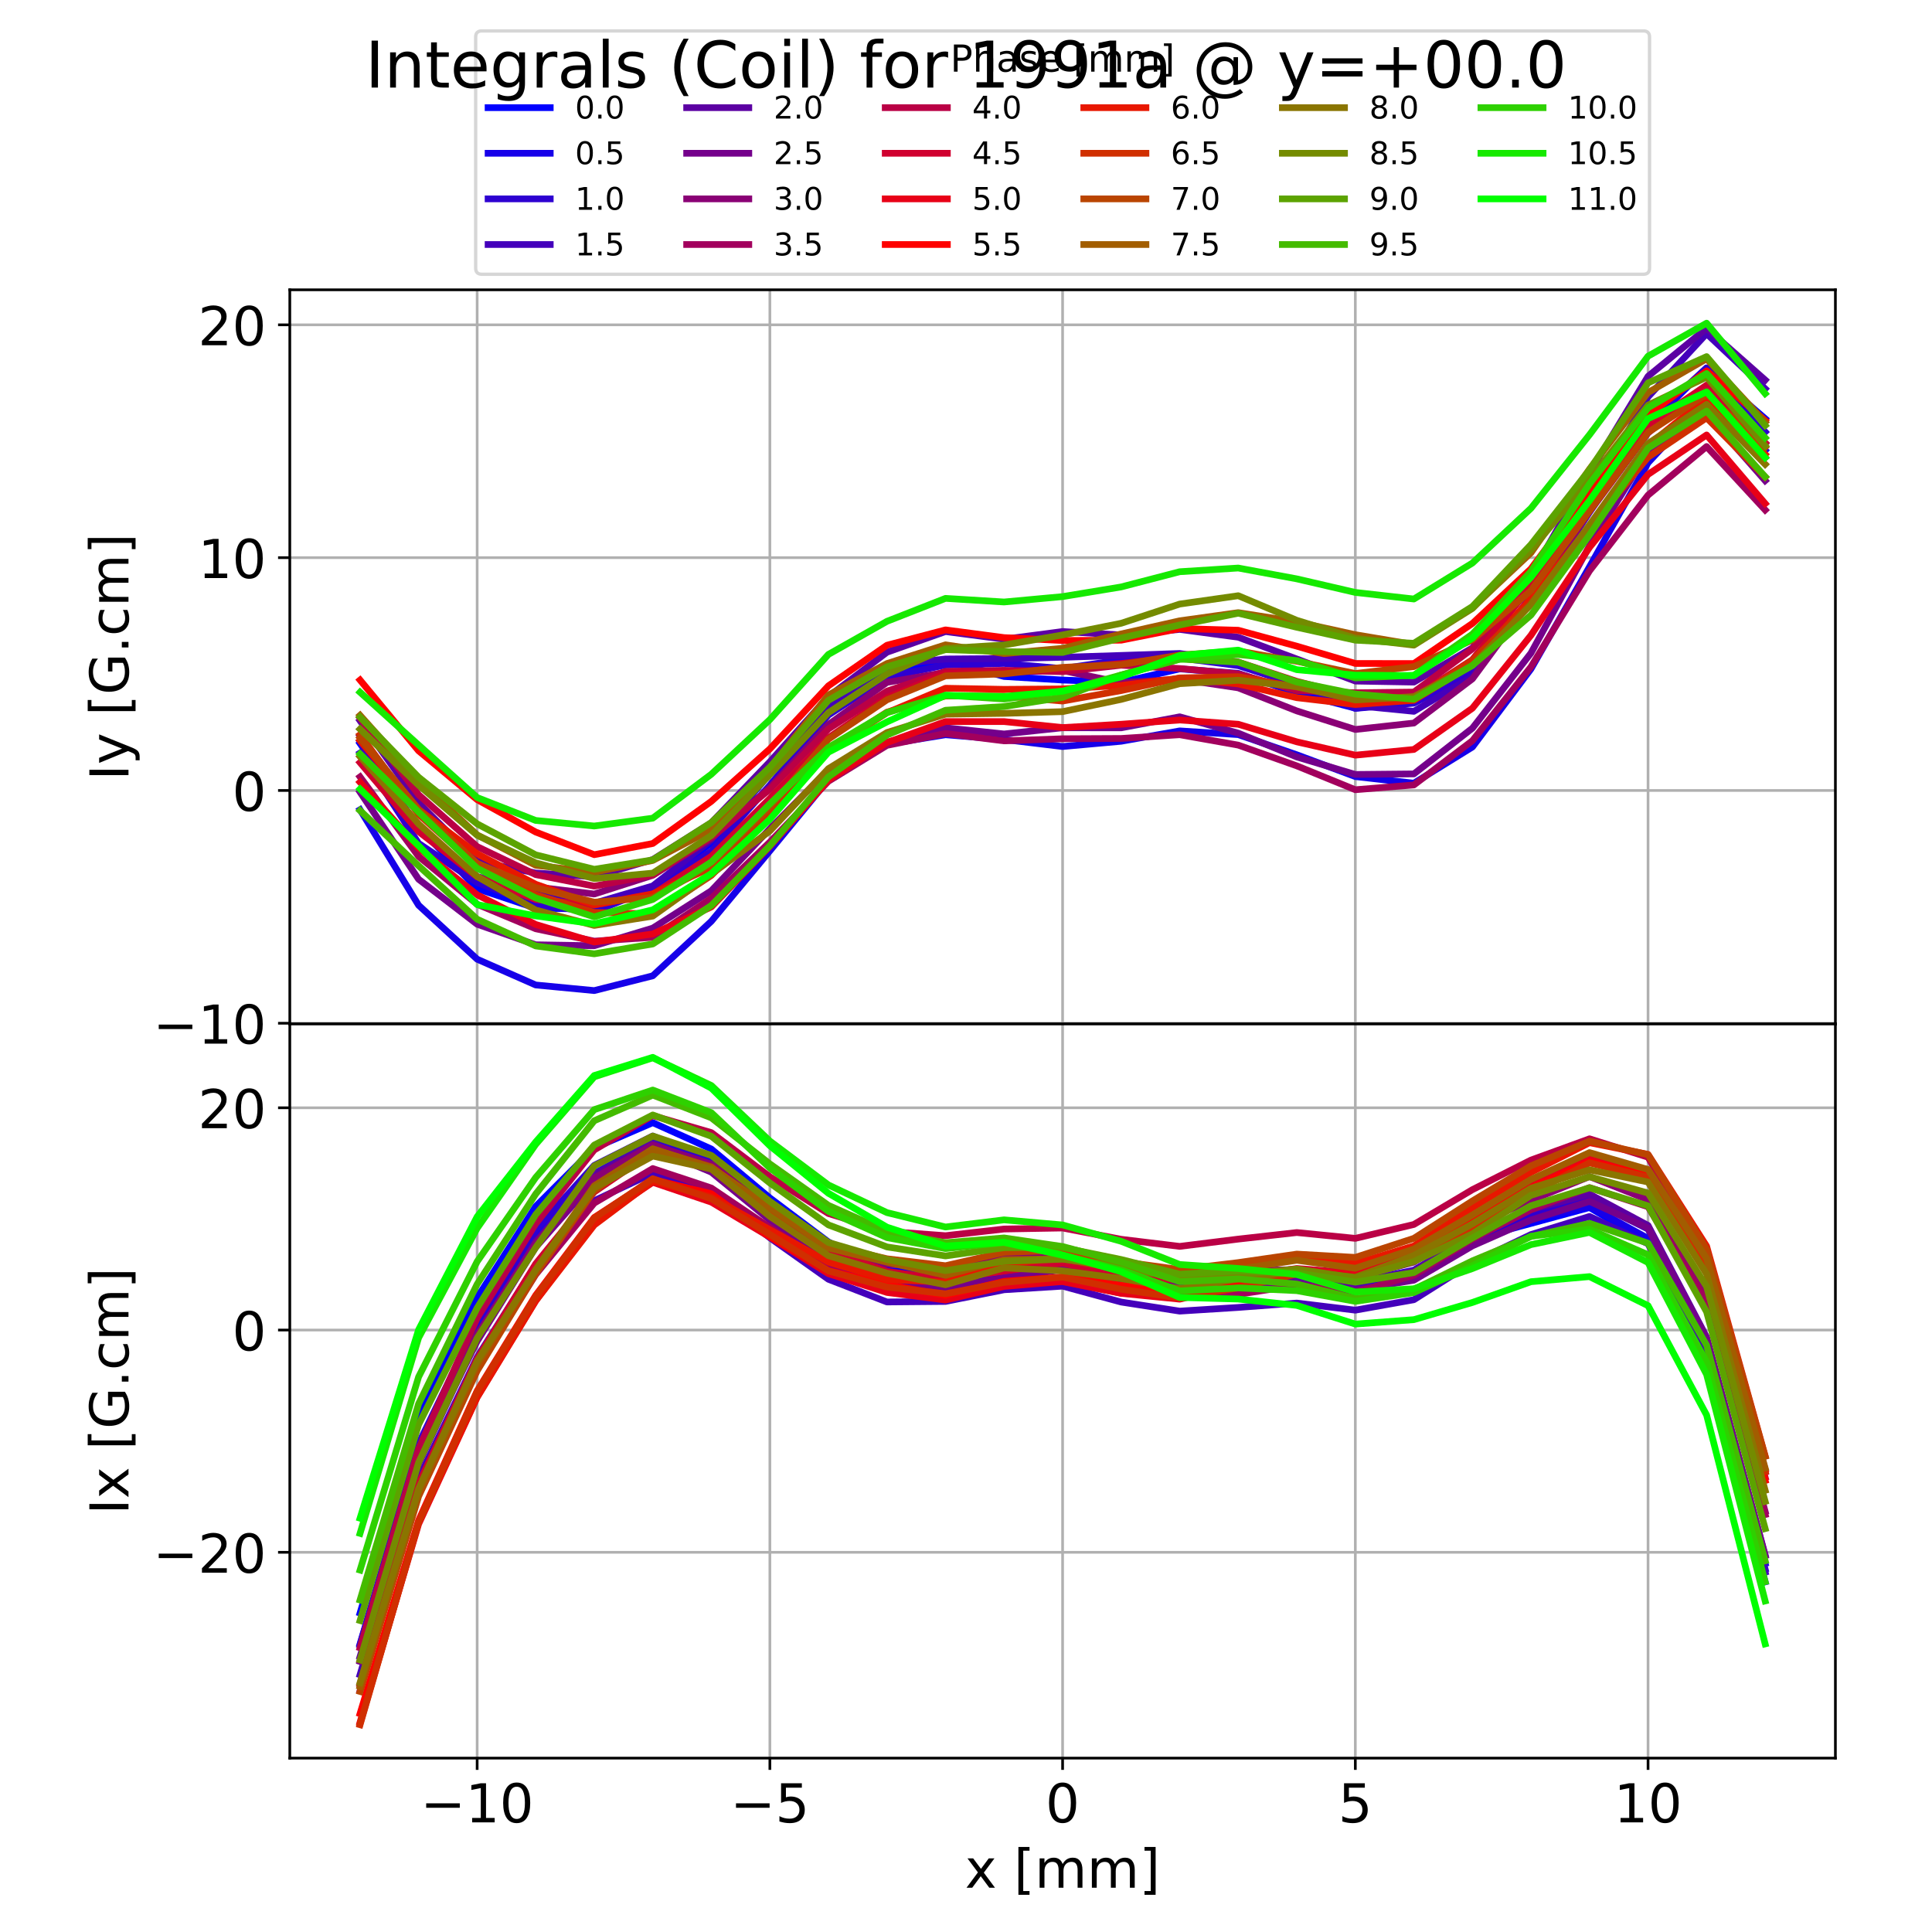 <?xml version="1.0" encoding="utf-8" standalone="no"?>
<!DOCTYPE svg PUBLIC "-//W3C//DTD SVG 1.1//EN"
  "http://www.w3.org/Graphics/SVG/1.1/DTD/svg11.dtd">
<!-- Created with matplotlib (https://matplotlib.org/) -->
<svg height="576pt" version="1.1" viewBox="0 0 576 576" width="576pt" xmlns="http://www.w3.org/2000/svg" xmlns:xlink="http://www.w3.org/1999/xlink">
 <defs>
  <style type="text/css">
*{stroke-linecap:butt;stroke-linejoin:round;}
  </style>
 </defs>
 <g id="figure_1">
  <g id="patch_1">
   <path d="M 0 576 
L 576 576 
L 576 0 
L 0 0 
z
" style="fill:#ffffff;"/>
  </g>
  <g id="axes_1">
   <g id="patch_2">
    <path d="M 86.4 305.28 
L 547.2 305.28 
L 547.2 86.4 
L 86.4 86.4 
z
" style="fill:#ffffff;"/>
   </g>
   <g id="matplotlib.axis_1">
    <g id="xtick_1">
     <g id="line2d_1">
      <path clip-path="url(#p6bde9431a8)" d="M 142.255 305.28 
L 142.255 86.4 
" style="fill:none;stroke:#b0b0b0;stroke-linecap:square;stroke-width:0.8;"/>
     </g>
     <g id="line2d_2">
      <defs>
       <path d="M 0 0 
L 0 3.5 
" id="m68ef3c2873" style="stroke:#000000;stroke-width:0.8;"/>
      </defs>
      <g>
       <use style="stroke:#000000;stroke-width:0.8;" x="142.255" xlink:href="#m68ef3c2873" y="305.28"/>
      </g>
     </g>
     <g id="text_1">
      <!-- −10 -->
      <defs>
       <path d="M 10.594 35.5 
L 73.188 35.5 
L 73.188 27.203 
L 10.594 27.203 
z
" id="DejaVuSans-8722"/>
       <path d="M 12.406 8.297 
L 28.516 8.297 
L 28.516 63.922 
L 10.984 60.406 
L 10.984 69.391 
L 28.422 72.906 
L 38.281 72.906 
L 38.281 8.297 
L 54.391 8.297 
L 54.391 0 
L 12.406 0 
z
" id="DejaVuSans-49"/>
       <path d="M 31.781 66.406 
Q 24.172 66.406 20.328 58.906 
Q 16.5 51.422 16.5 36.375 
Q 16.5 21.391 20.328 13.891 
Q 24.172 6.391 31.781 6.391 
Q 39.453 6.391 43.281 13.891 
Q 47.125 21.391 47.125 36.375 
Q 47.125 51.422 43.281 58.906 
Q 39.453 66.406 31.781 66.406 
z
M 31.781 74.219 
Q 44.047 74.219 50.516 64.516 
Q 56.984 54.828 56.984 36.375 
Q 56.984 17.969 50.516 8.266 
Q 44.047 -1.422 31.781 -1.422 
Q 19.531 -1.422 13.062 8.266 
Q 6.594 17.969 6.594 36.375 
Q 6.594 54.828 13.062 64.516 
Q 19.531 74.219 31.781 74.219 
z
" id="DejaVuSans-48"/>
      </defs>
      <g transform="translate(125.371 324.438)scale(0.16 -0.16)">
       <use xlink:href="#DejaVuSans-8722"/>
       <use x="83.789" xlink:href="#DejaVuSans-49"/>
       <use x="147.412" xlink:href="#DejaVuSans-48"/>
      </g>
     </g>
    </g>
    <g id="xtick_2">
     <g id="line2d_3">
      <path clip-path="url(#p6bde9431a8)" d="M 229.527 305.28 
L 229.527 86.4 
" style="fill:none;stroke:#b0b0b0;stroke-linecap:square;stroke-width:0.8;"/>
     </g>
     <g id="line2d_4">
      <g>
       <use style="stroke:#000000;stroke-width:0.8;" x="229.527" xlink:href="#m68ef3c2873" y="305.28"/>
      </g>
     </g>
     <g id="text_2">
      <!-- −5 -->
      <defs>
       <path d="M 10.797 72.906 
L 49.516 72.906 
L 49.516 64.594 
L 19.828 64.594 
L 19.828 46.734 
Q 21.969 47.469 24.109 47.828 
Q 26.266 48.188 28.422 48.188 
Q 40.625 48.188 47.75 41.5 
Q 54.891 34.812 54.891 23.391 
Q 54.891 11.625 47.562 5.094 
Q 40.234 -1.422 26.906 -1.422 
Q 22.312 -1.422 17.547 -0.641 
Q 12.797 0.141 7.719 1.703 
L 7.719 11.625 
Q 12.109 9.234 16.797 8.062 
Q 21.484 6.891 26.703 6.891 
Q 35.156 6.891 40.078 11.328 
Q 45.016 15.766 45.016 23.391 
Q 45.016 31 40.078 35.438 
Q 35.156 39.891 26.703 39.891 
Q 22.75 39.891 18.812 39.016 
Q 14.891 38.141 10.797 36.281 
z
" id="DejaVuSans-53"/>
      </defs>
      <g transform="translate(217.734 324.438)scale(0.16 -0.16)">
       <use xlink:href="#DejaVuSans-8722"/>
       <use x="83.789" xlink:href="#DejaVuSans-53"/>
      </g>
     </g>
    </g>
    <g id="xtick_3">
     <g id="line2d_5">
      <path clip-path="url(#p6bde9431a8)" d="M 316.8 305.28 
L 316.8 86.4 
" style="fill:none;stroke:#b0b0b0;stroke-linecap:square;stroke-width:0.8;"/>
     </g>
     <g id="line2d_6">
      <g>
       <use style="stroke:#000000;stroke-width:0.8;" x="316.8" xlink:href="#m68ef3c2873" y="305.28"/>
      </g>
     </g>
     <g id="text_3">
      <!-- 0 -->
      <g transform="translate(311.71 324.438)scale(0.16 -0.16)">
       <use xlink:href="#DejaVuSans-48"/>
      </g>
     </g>
    </g>
    <g id="xtick_4">
     <g id="line2d_7">
      <path clip-path="url(#p6bde9431a8)" d="M 404.073 305.28 
L 404.073 86.4 
" style="fill:none;stroke:#b0b0b0;stroke-linecap:square;stroke-width:0.8;"/>
     </g>
     <g id="line2d_8">
      <g>
       <use style="stroke:#000000;stroke-width:0.8;" x="404.073" xlink:href="#m68ef3c2873" y="305.28"/>
      </g>
     </g>
     <g id="text_4">
      <!-- 5 -->
      <g transform="translate(398.983 324.438)scale(0.16 -0.16)">
       <use xlink:href="#DejaVuSans-53"/>
      </g>
     </g>
    </g>
    <g id="xtick_5">
     <g id="line2d_9">
      <path clip-path="url(#p6bde9431a8)" d="M 491.345 305.28 
L 491.345 86.4 
" style="fill:none;stroke:#b0b0b0;stroke-linecap:square;stroke-width:0.8;"/>
     </g>
     <g id="line2d_10">
      <g>
       <use style="stroke:#000000;stroke-width:0.8;" x="491.345" xlink:href="#m68ef3c2873" y="305.28"/>
      </g>
     </g>
     <g id="text_5">
      <!-- 10 -->
      <g transform="translate(481.165 324.438)scale(0.16 -0.16)">
       <use xlink:href="#DejaVuSans-49"/>
       <use x="63.623" xlink:href="#DejaVuSans-48"/>
      </g>
     </g>
    </g>
   </g>
   <g id="matplotlib.axis_2">
    <g id="ytick_1">
     <g id="line2d_11">
      <path clip-path="url(#p6bde9431a8)" d="M 86.4 305.069 
L 547.2 305.069 
" style="fill:none;stroke:#b0b0b0;stroke-linecap:square;stroke-width:0.8;"/>
     </g>
     <g id="line2d_12">
      <defs>
       <path d="M 0 0 
L -3.5 0 
" id="mc2c6969579" style="stroke:#000000;stroke-width:0.8;"/>
      </defs>
      <g>
       <use style="stroke:#000000;stroke-width:0.8;" x="86.4" xlink:href="#mc2c6969579" y="305.069"/>
      </g>
     </g>
     <g id="text_6">
      <!-- −10 -->
      <g transform="translate(45.633 311.148)scale(0.16 -0.16)">
       <use xlink:href="#DejaVuSans-8722"/>
       <use x="83.789" xlink:href="#DejaVuSans-49"/>
       <use x="147.412" xlink:href="#DejaVuSans-48"/>
      </g>
     </g>
    </g>
    <g id="ytick_2">
     <g id="line2d_13">
      <path clip-path="url(#p6bde9431a8)" d="M 86.4 235.663 
L 547.2 235.663 
" style="fill:none;stroke:#b0b0b0;stroke-linecap:square;stroke-width:0.8;"/>
     </g>
     <g id="line2d_14">
      <g>
       <use style="stroke:#000000;stroke-width:0.8;" x="86.4" xlink:href="#mc2c6969579" y="235.663"/>
      </g>
     </g>
     <g id="text_7">
      <!-- 0 -->
      <g transform="translate(69.22 241.742)scale(0.16 -0.16)">
       <use xlink:href="#DejaVuSans-48"/>
      </g>
     </g>
    </g>
    <g id="ytick_3">
     <g id="line2d_15">
      <path clip-path="url(#p6bde9431a8)" d="M 86.4 166.257 
L 547.2 166.257 
" style="fill:none;stroke:#b0b0b0;stroke-linecap:square;stroke-width:0.8;"/>
     </g>
     <g id="line2d_16">
      <g>
       <use style="stroke:#000000;stroke-width:0.8;" x="86.4" xlink:href="#mc2c6969579" y="166.257"/>
      </g>
     </g>
     <g id="text_8">
      <!-- 10 -->
      <g transform="translate(59.04 172.335)scale(0.16 -0.16)">
       <use xlink:href="#DejaVuSans-49"/>
       <use x="63.623" xlink:href="#DejaVuSans-48"/>
      </g>
     </g>
    </g>
    <g id="ytick_4">
     <g id="line2d_17">
      <path clip-path="url(#p6bde9431a8)" d="M 86.4 96.85 
L 547.2 96.85 
" style="fill:none;stroke:#b0b0b0;stroke-linecap:square;stroke-width:0.8;"/>
     </g>
     <g id="line2d_18">
      <g>
       <use style="stroke:#000000;stroke-width:0.8;" x="86.4" xlink:href="#mc2c6969579" y="96.85"/>
      </g>
     </g>
     <g id="text_9">
      <!-- 20 -->
      <defs>
       <path d="M 19.188 8.297 
L 53.609 8.297 
L 53.609 0 
L 7.328 0 
L 7.328 8.297 
Q 12.938 14.109 22.625 23.891 
Q 32.328 33.688 34.812 36.531 
Q 39.547 41.844 41.422 45.531 
Q 43.312 49.219 43.312 52.781 
Q 43.312 58.594 39.234 62.25 
Q 35.156 65.922 28.609 65.922 
Q 23.969 65.922 18.812 64.312 
Q 13.672 62.703 7.812 59.422 
L 7.812 69.391 
Q 13.766 71.781 18.938 73 
Q 24.125 74.219 28.422 74.219 
Q 39.75 74.219 46.484 68.547 
Q 53.219 62.891 53.219 53.422 
Q 53.219 48.922 51.531 44.891 
Q 49.859 40.875 45.406 35.406 
Q 44.188 33.984 37.641 27.219 
Q 31.109 20.453 19.188 8.297 
z
" id="DejaVuSans-50"/>
      </defs>
      <g transform="translate(59.04 102.929)scale(0.16 -0.16)">
       <use xlink:href="#DejaVuSans-50"/>
       <use x="63.623" xlink:href="#DejaVuSans-48"/>
      </g>
     </g>
    </g>
    <g id="text_10">
     <!-- Iy [G.cm] -->
     <defs>
      <path d="M 9.812 72.906 
L 19.672 72.906 
L 19.672 0 
L 9.812 0 
z
" id="DejaVuSans-73"/>
      <path d="M 32.172 -5.078 
Q 28.375 -14.844 24.75 -17.812 
Q 21.141 -20.797 15.094 -20.797 
L 7.906 -20.797 
L 7.906 -13.281 
L 13.188 -13.281 
Q 16.891 -13.281 18.938 -11.516 
Q 21 -9.766 23.484 -3.219 
L 25.094 0.875 
L 2.984 54.688 
L 12.5 54.688 
L 29.594 11.922 
L 46.688 54.688 
L 56.203 54.688 
z
" id="DejaVuSans-121"/>
      <path id="DejaVuSans-32"/>
      <path d="M 8.594 75.984 
L 29.297 75.984 
L 29.297 69 
L 17.578 69 
L 17.578 -6.203 
L 29.297 -6.203 
L 29.297 -13.188 
L 8.594 -13.188 
z
" id="DejaVuSans-91"/>
      <path d="M 59.516 10.406 
L 59.516 29.984 
L 43.406 29.984 
L 43.406 38.094 
L 69.281 38.094 
L 69.281 6.781 
Q 63.578 2.734 56.688 0.656 
Q 49.812 -1.422 42 -1.422 
Q 24.906 -1.422 15.25 8.562 
Q 5.609 18.562 5.609 36.375 
Q 5.609 54.25 15.25 64.234 
Q 24.906 74.219 42 74.219 
Q 49.125 74.219 55.547 72.453 
Q 61.969 70.703 67.391 67.281 
L 67.391 56.781 
Q 61.922 61.422 55.766 63.766 
Q 49.609 66.109 42.828 66.109 
Q 29.438 66.109 22.719 58.641 
Q 16.016 51.172 16.016 36.375 
Q 16.016 21.625 22.719 14.156 
Q 29.438 6.688 42.828 6.688 
Q 48.047 6.688 52.141 7.594 
Q 56.25 8.5 59.516 10.406 
z
" id="DejaVuSans-71"/>
      <path d="M 10.688 12.406 
L 21 12.406 
L 21 0 
L 10.688 0 
z
" id="DejaVuSans-46"/>
      <path d="M 48.781 52.594 
L 48.781 44.188 
Q 44.969 46.297 41.141 47.344 
Q 37.312 48.391 33.406 48.391 
Q 24.656 48.391 19.812 42.844 
Q 14.984 37.312 14.984 27.297 
Q 14.984 17.281 19.812 11.734 
Q 24.656 6.203 33.406 6.203 
Q 37.312 6.203 41.141 7.25 
Q 44.969 8.297 48.781 10.406 
L 48.781 2.094 
Q 45.016 0.344 40.984 -0.531 
Q 36.969 -1.422 32.422 -1.422 
Q 20.062 -1.422 12.781 6.344 
Q 5.516 14.109 5.516 27.297 
Q 5.516 40.672 12.859 48.328 
Q 20.219 56 33.016 56 
Q 37.156 56 41.109 55.141 
Q 45.062 54.297 48.781 52.594 
z
" id="DejaVuSans-99"/>
      <path d="M 52 44.188 
Q 55.375 50.25 60.062 53.125 
Q 64.75 56 71.094 56 
Q 79.641 56 84.281 50.016 
Q 88.922 44.047 88.922 33.016 
L 88.922 0 
L 79.891 0 
L 79.891 32.719 
Q 79.891 40.578 77.094 44.375 
Q 74.312 48.188 68.609 48.188 
Q 61.625 48.188 57.562 43.547 
Q 53.516 38.922 53.516 30.906 
L 53.516 0 
L 44.484 0 
L 44.484 32.719 
Q 44.484 40.625 41.703 44.406 
Q 38.922 48.188 33.109 48.188 
Q 26.219 48.188 22.156 43.531 
Q 18.109 38.875 18.109 30.906 
L 18.109 0 
L 9.078 0 
L 9.078 54.688 
L 18.109 54.688 
L 18.109 46.188 
Q 21.188 51.219 25.484 53.609 
Q 29.781 56 35.688 56 
Q 41.656 56 45.828 52.969 
Q 50 49.953 52 44.188 
z
" id="DejaVuSans-109"/>
      <path d="M 30.422 75.984 
L 30.422 -13.188 
L 9.719 -13.188 
L 9.719 -6.203 
L 21.391 -6.203 
L 21.391 69 
L 9.719 69 
L 9.719 75.984 
z
" id="DejaVuSans-93"/>
     </defs>
     <g transform="translate(38.305 232.653)rotate(-90)scale(0.16 -0.16)">
      <use xlink:href="#DejaVuSans-73"/>
      <use x="29.492" xlink:href="#DejaVuSans-121"/>
      <use x="88.672" xlink:href="#DejaVuSans-32"/>
      <use x="120.459" xlink:href="#DejaVuSans-91"/>
      <use x="159.473" xlink:href="#DejaVuSans-71"/>
      <use x="236.963" xlink:href="#DejaVuSans-46"/>
      <use x="268.75" xlink:href="#DejaVuSans-99"/>
      <use x="323.73" xlink:href="#DejaVuSans-109"/>
      <use x="421.143" xlink:href="#DejaVuSans-93"/>
     </g>
    </g>
   </g>
   <g id="line2d_19">
    <path clip-path="url(#p6bde9431a8)" d="M 107.345 221.657 
L 124.8 246.586 
L 142.255 264.953 
L 159.709 270.752 
L 177.164 271.042 
L 194.618 264.313 
L 212.073 251.337 
L 229.527 230.634 
L 246.982 211.419 
L 264.436 200.156 
L 281.891 196.843 
L 299.345 201.685 
L 316.8 202.747 
L 334.255 203.411 
L 351.709 199.415 
L 369.164 200.758 
L 386.618 206.538 
L 404.073 211.156 
L 421.527 208.919 
L 438.982 199.23 
L 456.436 179.408 
L 473.891 152.714 
L 491.345 126.964 
L 508.8 109.744 
L 526.255 124.814 
" style="fill:none;stroke:#0000ff;stroke-linecap:square;stroke-width:2;"/>
   </g>
   <g id="line2d_20">
    <path clip-path="url(#p6bde9431a8)" d="M 107.345 241.403 
L 124.8 269.885 
L 142.255 285.972 
L 159.709 293.658 
L 177.164 295.331 
L 194.618 290.922 
L 212.073 274.666 
L 229.527 253.672 
L 246.982 232.445 
L 264.436 221.896 
L 281.891 219.055 
L 299.345 220.476 
L 316.8 222.569 
L 334.255 220.999 
L 351.709 217.907 
L 369.164 219.014 
L 386.618 225.021 
L 404.073 231.526 
L 421.527 233.503 
L 438.982 222.713 
L 456.436 199.439 
L 473.891 168.979 
L 491.345 137.977 
L 508.8 119.185 
L 526.255 134.316 
" style="fill:none;stroke:#1600e9;stroke-linecap:square;stroke-width:2;"/>
   </g>
   <g id="line2d_21">
    <path clip-path="url(#p6bde9431a8)" d="M 107.345 224.496 
L 124.8 251.439 
L 142.255 263.14 
L 159.709 269.821 
L 177.164 271.794 
L 194.618 264.823 
L 212.073 253.805 
L 229.527 234.094 
L 246.982 213.175 
L 264.436 201.842 
L 281.891 198.271 
L 299.345 197.791 
L 316.8 199.335 
L 334.255 196.721 
L 351.709 196.161 
L 369.164 198.45 
L 386.618 204.034 
L 404.073 211.2 
L 421.527 209.641 
L 438.982 200.755 
L 456.436 178.324 
L 473.891 150.649 
L 491.345 125.71 
L 508.8 109.663 
L 526.255 128.758 
" style="fill:none;stroke:#2e00d1;stroke-linecap:square;stroke-width:2;"/>
   </g>
   <g id="line2d_22">
    <path clip-path="url(#p6bde9431a8)" d="M 107.345 220.986 
L 124.8 247.497 
L 142.255 261.352 
L 159.709 265.98 
L 177.164 269.297 
L 194.618 264.126 
L 212.073 250.443 
L 229.527 230.59 
L 246.982 210.307 
L 264.436 198.337 
L 281.891 196.471 
L 299.345 196.337 
L 316.8 195.962 
L 334.255 195.408 
L 351.709 194.824 
L 369.164 197.443 
L 386.618 204.111 
L 404.073 210.342 
L 421.527 212.076 
L 438.982 201.688 
L 456.436 177.731 
L 473.891 148.13 
L 491.345 118.332 
L 508.8 99.477 
L 526.255 115.899 
" style="fill:none;stroke:#4400bb;stroke-linecap:square;stroke-width:2;"/>
   </g>
   <g id="line2d_23">
    <path clip-path="url(#p6bde9431a8)" d="M 107.345 214.881 
L 124.8 239.359 
L 142.255 256.772 
L 159.709 260.28 
L 177.164 261.409 
L 194.618 256.266 
L 212.073 245.283 
L 229.527 227.125 
L 246.982 207.672 
L 264.436 194.456 
L 281.891 188.286 
L 299.345 190.571 
L 316.8 188.281 
L 334.255 189.304 
L 351.709 187.648 
L 369.164 189.979 
L 386.618 196.471 
L 404.073 203.052 
L 421.527 203.36 
L 438.982 193.165 
L 456.436 171.571 
L 473.891 141.038 
L 491.345 112.196 
L 508.8 97.875 
L 526.255 113.287 
" style="fill:none;stroke:#5c00a3;stroke-linecap:square;stroke-width:2;"/>
   </g>
   <g id="line2d_24">
    <path clip-path="url(#p6bde9431a8)" d="M 107.345 236.158 
L 124.8 262.131 
L 142.255 275.544 
L 159.709 281.672 
L 177.164 281.961 
L 194.618 276.702 
L 212.073 265.564 
L 229.527 247.093 
L 246.982 229.497 
L 264.436 221.291 
L 281.891 216.987 
L 299.345 218.824 
L 316.8 216.969 
L 334.255 216.995 
L 351.709 213.705 
L 369.164 218.578 
L 386.618 225.677 
L 404.073 230.899 
L 421.527 230.729 
L 438.982 217.101 
L 456.436 194.714 
L 473.891 162.736 
L 491.345 134.69 
L 508.8 123.421 
L 526.255 143.285 
" style="fill:none;stroke:#74008b;stroke-linecap:square;stroke-width:2;"/>
   </g>
   <g id="line2d_25">
    <path clip-path="url(#p6bde9431a8)" d="M 107.345 219.348 
L 124.8 242.431 
L 142.255 258.032 
L 159.709 264.43 
L 177.164 266.538 
L 194.618 260.959 
L 212.073 249.996 
L 229.527 234.807 
L 246.982 216.018 
L 264.436 203.443 
L 281.891 200.455 
L 299.345 200.384 
L 316.8 199.916 
L 334.255 203.529 
L 351.709 202.467 
L 369.164 205.078 
L 386.618 211.952 
L 404.073 217.483 
L 421.527 215.57 
L 438.982 202.393 
L 456.436 178.751 
L 473.891 152.562 
L 491.345 129.079 
L 508.8 114.911 
L 526.255 132.199 
" style="fill:none;stroke:#8a0075;stroke-linecap:square;stroke-width:2;"/>
   </g>
   <g id="line2d_26">
    <path clip-path="url(#p6bde9431a8)" d="M 107.345 231.621 
L 124.8 255.345 
L 142.255 269.598 
L 159.709 276.896 
L 177.164 280.587 
L 194.618 279.454 
L 212.073 267.811 
L 229.527 251.053 
L 246.982 232.921 
L 264.436 222.22 
L 281.891 218.685 
L 299.345 220.883 
L 316.8 220.252 
L 334.255 220.167 
L 351.709 219.045 
L 369.164 222.147 
L 386.618 228.333 
L 404.073 235.448 
L 421.527 234.027 
L 438.982 220.837 
L 456.436 198.81 
L 473.891 170.196 
L 491.345 147.612 
L 508.8 133.125 
L 526.255 152.036 
" style="fill:none;stroke:#a2005d;stroke-linecap:square;stroke-width:2;"/>
   </g>
   <g id="line2d_27">
    <path clip-path="url(#p6bde9431a8)" d="M 107.345 214.068 
L 124.8 236.937 
L 142.255 252.404 
L 159.709 260.758 
L 177.164 264.192 
L 194.618 260.868 
L 212.073 249.59 
L 229.527 235.303 
L 246.982 217.331 
L 264.436 206.06 
L 281.891 200.152 
L 299.345 199.845 
L 316.8 200.247 
L 334.255 198.324 
L 351.709 199.32 
L 369.164 200.892 
L 386.618 205.894 
L 404.073 206.541 
L 421.527 206.333 
L 438.982 193.444 
L 456.436 174.078 
L 473.891 148.737 
L 491.345 126.085 
L 508.8 116.924 
L 526.255 136.412 
" style="fill:none;stroke:#ba0045;stroke-linecap:square;stroke-width:2;"/>
   </g>
   <g id="line2d_28">
    <path clip-path="url(#p6bde9431a8)" d="M 107.345 227.347 
L 124.8 247.929 
L 142.255 261.43 
L 159.709 268.189 
L 177.164 269.808 
L 194.618 266.603 
L 212.073 255.294 
L 229.527 238.051 
L 246.982 219.977 
L 264.436 207.991 
L 281.891 200.716 
L 299.345 200.465 
L 316.8 199.358 
L 334.255 197.813 
L 351.709 195.861 
L 369.164 197.387 
L 386.618 203.135 
L 404.073 207.628 
L 421.527 207.939 
L 438.982 196.671 
L 456.436 174.766 
L 473.891 149.551 
L 491.345 126.766 
L 508.8 114.823 
L 526.255 132.007 
" style="fill:none;stroke:#d0002f;stroke-linecap:square;stroke-width:2;"/>
   </g>
   <g id="line2d_29">
    <path clip-path="url(#p6bde9431a8)" d="M 107.345 233.205 
L 124.8 252.798 
L 142.255 266.773 
L 159.709 275.618 
L 177.164 280.856 
L 194.618 278.454 
L 212.073 270.386 
L 229.527 252.32 
L 246.982 232.582 
L 264.436 221.376 
L 281.891 215.126 
L 299.345 215.128 
L 316.8 216.909 
L 334.255 215.924 
L 351.709 214.659 
L 369.164 215.927 
L 386.618 221.166 
L 404.073 225.142 
L 421.527 223.443 
L 438.982 211.147 
L 456.436 189.401 
L 473.891 163.206 
L 491.345 141.445 
L 508.8 129.677 
L 526.255 150.126 
" style="fill:none;stroke:#e80017;stroke-linecap:square;stroke-width:2;"/>
   </g>
   <g id="line2d_30">
    <path clip-path="url(#p6bde9431a8)" d="M 107.345 202.747 
L 124.8 223.849 
L 142.255 238.397 
L 159.709 248.058 
L 177.164 254.813 
L 194.618 251.475 
L 212.073 238.91 
L 229.527 223.273 
L 246.982 204.469 
L 264.436 192.367 
L 281.891 187.79 
L 299.345 190.095 
L 316.8 190.963 
L 334.255 190.866 
L 351.709 187.399 
L 369.164 187.895 
L 386.618 192.647 
L 404.073 197.802 
L 421.527 197.831 
L 438.982 185.873 
L 456.436 169.583 
L 473.891 146.178 
L 491.345 123.788 
L 508.8 110.564 
L 526.255 125.336 
" style="fill:none;stroke:#fe0100;stroke-linecap:square;stroke-width:2;"/>
   </g>
   <g id="line2d_31">
    <path clip-path="url(#p6bde9431a8)" d="M 107.345 220.82 
L 124.8 241.32 
L 142.255 254.542 
L 159.709 263.631 
L 177.164 269.767 
L 194.618 266.487 
L 212.073 258.649 
L 229.527 242.251 
L 246.982 223.71 
L 264.436 212.49 
L 281.891 205.188 
L 299.345 205.521 
L 316.8 205.393 
L 334.255 204.34 
L 351.709 202.196 
L 369.164 203.905 
L 386.618 208.007 
L 404.073 210.042 
L 421.527 208.785 
L 438.982 198.079 
L 456.436 178.387 
L 473.891 157.084 
L 491.345 132.793 
L 508.8 118.628 
L 526.255 135.455 
" style="fill:none;stroke:#e81700;stroke-linecap:square;stroke-width:2;"/>
   </g>
   <g id="line2d_32">
    <path clip-path="url(#p6bde9431a8)" d="M 107.345 219.041 
L 124.8 242.775 
L 142.255 258.375 
L 159.709 266.775 
L 177.164 272.026 
L 194.618 272.484 
L 212.073 261.001 
L 229.527 243.372 
L 246.982 223.567 
L 264.436 212.311 
L 281.891 207.497 
L 299.345 207.519 
L 316.8 209.006 
L 334.255 205.888 
L 351.709 202.112 
L 369.164 201.741 
L 386.618 204.847 
L 404.073 208.16 
L 421.527 208.423 
L 438.982 196.808 
L 456.436 179.729 
L 473.891 157.36 
L 491.345 136.319 
L 508.8 124.556 
L 526.255 142.195 
" style="fill:none;stroke:#d02f00;stroke-linecap:square;stroke-width:2;"/>
   </g>
   <g id="line2d_33">
    <path clip-path="url(#p6bde9431a8)" d="M 107.345 220.007 
L 124.8 241.344 
L 142.255 257.386 
L 159.709 264.664 
L 177.164 268.973 
L 194.618 267.584 
L 212.073 257.911 
L 229.527 240.685 
L 246.982 220.371 
L 264.436 208.637 
L 281.891 201.489 
L 299.345 200.915 
L 316.8 198.968 
L 334.255 198.155 
L 351.709 195.292 
L 369.164 194.074 
L 386.618 197.151 
L 404.073 200.803 
L 421.527 198.741 
L 438.982 190.783 
L 456.436 176.065 
L 473.891 152.345 
L 491.345 128.908 
L 508.8 117.499 
L 526.255 133.325 
" style="fill:none;stroke:#ba4500;stroke-linecap:square;stroke-width:2;"/>
   </g>
   <g id="line2d_34">
    <path clip-path="url(#p6bde9431a8)" d="M 107.345 213.269 
L 124.8 232.738 
L 142.255 248.923 
L 159.709 257.973 
L 177.164 260.02 
L 194.618 256.527 
L 212.073 247.336 
L 229.527 229.028 
L 246.982 207.215 
L 264.436 197.826 
L 281.891 192.245 
L 299.345 194.859 
L 316.8 193.284 
L 334.255 189.006 
L 351.709 185.084 
L 369.164 182.65 
L 386.618 185.399 
L 404.073 189.227 
L 421.527 192.152 
L 438.982 181.186 
L 456.436 164.811 
L 473.891 139.851 
L 491.345 117.03 
L 508.8 106.969 
L 526.255 125.839 
" style="fill:none;stroke:#a25d00;stroke-linecap:square;stroke-width:2;"/>
   </g>
   <g id="line2d_35">
    <path clip-path="url(#p6bde9431a8)" d="M 107.345 225.568 
L 124.8 245.637 
L 142.255 261.321 
L 159.709 271.324 
L 177.164 275.905 
L 194.618 273.122 
L 212.073 260.631 
L 229.527 247.734 
L 246.982 229.163 
L 264.436 218.393 
L 281.891 212.916 
L 299.345 212.678 
L 316.8 212.166 
L 334.255 208.52 
L 351.709 203.83 
L 369.164 202.813 
L 386.618 204.715 
L 404.073 208.694 
L 421.527 207.69 
L 438.982 198.424 
L 456.436 180.251 
L 473.891 156.473 
L 491.345 132.239 
L 508.8 120.576 
L 526.255 138.411 
" style="fill:none;stroke:#8a7500;stroke-linecap:square;stroke-width:2;"/>
   </g>
   <g id="line2d_36">
    <path clip-path="url(#p6bde9431a8)" d="M 107.345 217.374 
L 124.8 234.08 
L 142.255 249.005 
L 159.709 257.241 
L 177.164 261.927 
L 194.618 260.31 
L 212.073 249.095 
L 229.527 230.924 
L 246.982 212.465 
L 264.436 200.951 
L 281.891 193.338 
L 299.345 192.292 
L 316.8 189.299 
L 334.255 185.82 
L 351.709 180.094 
L 369.164 177.602 
L 386.618 184.939 
L 404.073 190.312 
L 421.527 192.346 
L 438.982 181.392 
L 456.436 163.968 
L 473.891 143.085 
L 491.345 120.772 
L 508.8 112.437 
L 526.255 132.916 
" style="fill:none;stroke:#748b00;stroke-linecap:square;stroke-width:2;"/>
   </g>
   <g id="line2d_37">
    <path clip-path="url(#p6bde9431a8)" d="M 107.345 213.8 
L 124.8 231.727 
L 142.255 245.625 
L 159.709 254.863 
L 177.164 259.166 
L 194.618 256.356 
L 212.073 245.223 
L 229.527 228.707 
L 246.982 208.796 
L 264.436 198.802 
L 281.891 193.677 
L 299.345 194.277 
L 316.8 194.525 
L 334.255 190.224 
L 351.709 186.333 
L 369.164 182.821 
L 386.618 187.016 
L 404.073 190.859 
L 421.527 191.787 
L 438.982 180.82 
L 456.436 162.354 
L 473.891 140.075 
L 491.345 114.14 
L 508.8 106.319 
L 526.255 126.84 
" style="fill:none;stroke:#5ca300;stroke-linecap:square;stroke-width:2;"/>
   </g>
   <g id="line2d_38">
    <path clip-path="url(#p6bde9431a8)" d="M 107.345 241.658 
L 124.8 258.13 
L 142.255 274.054 
L 159.709 282.017 
L 177.164 284.37 
L 194.618 281.433 
L 212.073 269.96 
L 229.527 252.114 
L 246.982 231.62 
L 264.436 219.148 
L 281.891 211.749 
L 299.345 210.642 
L 316.8 207.902 
L 334.255 201.256 
L 351.709 196.499 
L 369.164 197.405 
L 386.618 203.336 
L 404.073 206.919 
L 421.527 208.474 
L 438.982 198.363 
L 456.436 183.378 
L 473.891 159.494 
L 491.345 133.605 
L 508.8 122.544 
L 526.255 142.144 
" style="fill:none;stroke:#44bb00;stroke-linecap:square;stroke-width:2;"/>
   </g>
   <g id="line2d_39">
    <path clip-path="url(#p6bde9431a8)" d="M 107.345 224.784 
L 124.8 242.105 
L 142.255 258.878 
L 159.709 267.714 
L 177.164 273.352 
L 194.618 268.151 
L 212.073 257 
L 229.527 239.68 
L 246.982 222.834 
L 264.436 212.477 
L 281.891 207.279 
L 299.345 208.397 
L 316.8 206.073 
L 334.255 201.243 
L 351.709 196.549 
L 369.164 195.143 
L 386.618 196.946 
L 404.073 202.116 
L 421.527 201.336 
L 438.982 189.055 
L 456.436 170.359 
L 473.891 144.288 
L 491.345 121.568 
L 508.8 111.355 
L 526.255 130.53 
" style="fill:none;stroke:#2ed100;stroke-linecap:square;stroke-width:2;"/>
   </g>
   <g id="line2d_40">
    <path clip-path="url(#p6bde9431a8)" d="M 107.345 206.378 
L 124.8 222.124 
L 142.255 237.779 
L 159.709 244.608 
L 177.164 246.266 
L 194.618 243.925 
L 212.073 230.823 
L 229.527 214.539 
L 246.982 195.104 
L 264.436 185.24 
L 281.891 178.397 
L 299.345 179.474 
L 316.8 177.871 
L 334.255 174.989 
L 351.709 170.45 
L 369.164 169.349 
L 386.618 172.581 
L 404.073 176.625 
L 421.527 178.587 
L 438.982 167.861 
L 456.436 151.545 
L 473.891 129.616 
L 491.345 106.186 
L 508.8 96.349 
L 526.255 117.33 
" style="fill:none;stroke:#16e900;stroke-linecap:square;stroke-width:2;"/>
   </g>
   <g id="line2d_41">
    <path clip-path="url(#p6bde9431a8)" d="M 107.345 235.254 
L 124.8 252.146 
L 142.255 269.693 
L 159.709 273.067 
L 177.164 275.438 
L 194.618 271.247 
L 212.073 260.43 
L 229.527 244.253 
L 246.982 224.258 
L 264.436 215.225 
L 281.891 207.294 
L 299.345 207.653 
L 316.8 206.055 
L 334.255 201.81 
L 351.709 195.437 
L 369.164 193.822 
L 386.618 199.654 
L 404.073 201.29 
L 421.527 201.409 
L 438.982 190.263 
L 456.436 172.121 
L 473.891 149.254 
L 491.345 124.799 
L 508.8 116.831 
L 526.255 136.418 
" style="fill:none;stroke:#00ff00;stroke-linecap:square;stroke-width:2;"/>
   </g>
   <g id="patch_3">
    <path d="M 86.4 305.28 
L 86.4 86.4 
" style="fill:none;stroke:#000000;stroke-linecap:square;stroke-linejoin:miter;stroke-width:0.8;"/>
   </g>
   <g id="patch_4">
    <path d="M 547.2 305.28 
L 547.2 86.4 
" style="fill:none;stroke:#000000;stroke-linecap:square;stroke-linejoin:miter;stroke-width:0.8;"/>
   </g>
   <g id="patch_5">
    <path d="M 86.4 305.28 
L 547.2 305.28 
" style="fill:none;stroke:#000000;stroke-linecap:square;stroke-linejoin:miter;stroke-width:0.8;"/>
   </g>
   <g id="patch_6">
    <path d="M 86.4 86.4 
L 547.2 86.4 
" style="fill:none;stroke:#000000;stroke-linecap:square;stroke-linejoin:miter;stroke-width:0.8;"/>
   </g>
   <g id="legend_1">
    <g id="patch_7">
     <path d="M 143.665 81.768 
L 489.935 81.768 
Q 491.788 81.768 491.788 79.915 
L 491.788 11.072 
Q 491.788 9.219 489.935 9.219 
L 143.665 9.219 
Q 141.812 9.219 141.812 11.072 
L 141.812 79.915 
Q 141.812 81.768 143.665 81.768 
z
" style="fill:#ffffff;opacity:0.8;stroke:#cccccc;stroke-linejoin:miter;"/>
    </g>
    <g id="text_11">
     <!-- Phase [mm] -->
     <defs>
      <path d="M 19.672 64.797 
L 19.672 37.406 
L 32.078 37.406 
Q 38.969 37.406 42.719 40.969 
Q 46.484 44.531 46.484 51.125 
Q 46.484 57.672 42.719 61.234 
Q 38.969 64.797 32.078 64.797 
z
M 9.812 72.906 
L 32.078 72.906 
Q 44.344 72.906 50.609 67.359 
Q 56.891 61.812 56.891 51.125 
Q 56.891 40.328 50.609 34.812 
Q 44.344 29.297 32.078 29.297 
L 19.672 29.297 
L 19.672 0 
L 9.812 0 
z
" id="DejaVuSans-80"/>
      <path d="M 54.891 33.016 
L 54.891 0 
L 45.906 0 
L 45.906 32.719 
Q 45.906 40.484 42.875 44.328 
Q 39.844 48.188 33.797 48.188 
Q 26.516 48.188 22.312 43.547 
Q 18.109 38.922 18.109 30.906 
L 18.109 0 
L 9.078 0 
L 9.078 75.984 
L 18.109 75.984 
L 18.109 46.188 
Q 21.344 51.125 25.703 53.562 
Q 30.078 56 35.797 56 
Q 45.219 56 50.047 50.172 
Q 54.891 44.344 54.891 33.016 
z
" id="DejaVuSans-104"/>
      <path d="M 34.281 27.484 
Q 23.391 27.484 19.188 25 
Q 14.984 22.516 14.984 16.5 
Q 14.984 11.719 18.141 8.906 
Q 21.297 6.109 26.703 6.109 
Q 34.188 6.109 38.703 11.406 
Q 43.219 16.703 43.219 25.484 
L 43.219 27.484 
z
M 52.203 31.203 
L 52.203 0 
L 43.219 0 
L 43.219 8.297 
Q 40.141 3.328 35.547 0.953 
Q 30.953 -1.422 24.312 -1.422 
Q 15.922 -1.422 10.953 3.297 
Q 6 8.016 6 15.922 
Q 6 25.141 12.172 29.828 
Q 18.359 34.516 30.609 34.516 
L 43.219 34.516 
L 43.219 35.406 
Q 43.219 41.609 39.141 45 
Q 35.062 48.391 27.688 48.391 
Q 23 48.391 18.547 47.266 
Q 14.109 46.141 10.016 43.891 
L 10.016 52.203 
Q 14.938 54.109 19.578 55.047 
Q 24.219 56 28.609 56 
Q 40.484 56 46.344 49.844 
Q 52.203 43.703 52.203 31.203 
z
" id="DejaVuSans-97"/>
      <path d="M 44.281 53.078 
L 44.281 44.578 
Q 40.484 46.531 36.375 47.5 
Q 32.281 48.484 27.875 48.484 
Q 21.188 48.484 17.844 46.438 
Q 14.5 44.391 14.5 40.281 
Q 14.5 37.156 16.891 35.375 
Q 19.281 33.594 26.516 31.984 
L 29.594 31.297 
Q 39.156 29.25 43.188 25.516 
Q 47.219 21.781 47.219 15.094 
Q 47.219 7.469 41.188 3.016 
Q 35.156 -1.422 24.609 -1.422 
Q 20.219 -1.422 15.453 -0.562 
Q 10.688 0.297 5.422 2 
L 5.422 11.281 
Q 10.406 8.688 15.234 7.391 
Q 20.062 6.109 24.812 6.109 
Q 31.156 6.109 34.562 8.281 
Q 37.984 10.453 37.984 14.406 
Q 37.984 18.062 35.516 20.016 
Q 33.062 21.969 24.703 23.781 
L 21.578 24.516 
Q 13.234 26.266 9.516 29.906 
Q 5.812 33.547 5.812 39.891 
Q 5.812 47.609 11.281 51.797 
Q 16.75 56 26.812 56 
Q 31.781 56 36.172 55.266 
Q 40.578 54.547 44.281 53.078 
z
" id="DejaVuSans-115"/>
      <path d="M 56.203 29.594 
L 56.203 25.203 
L 14.891 25.203 
Q 15.484 15.922 20.484 11.062 
Q 25.484 6.203 34.422 6.203 
Q 39.594 6.203 44.453 7.469 
Q 49.312 8.734 54.109 11.281 
L 54.109 2.781 
Q 49.266 0.734 44.188 -0.344 
Q 39.109 -1.422 33.891 -1.422 
Q 20.797 -1.422 13.156 6.188 
Q 5.516 13.812 5.516 26.812 
Q 5.516 40.234 12.766 48.109 
Q 20.016 56 32.328 56 
Q 43.359 56 49.781 48.891 
Q 56.203 41.797 56.203 29.594 
z
M 47.219 32.234 
Q 47.125 39.594 43.094 43.984 
Q 39.062 48.391 32.422 48.391 
Q 24.906 48.391 20.391 44.141 
Q 15.875 39.891 15.188 32.172 
z
" id="DejaVuSans-101"/>
     </defs>
     <g transform="translate(283.31 21.362)scale(0.111 -0.111)">
      <use xlink:href="#DejaVuSans-80"/>
      <use x="60.303" xlink:href="#DejaVuSans-104"/>
      <use x="123.682" xlink:href="#DejaVuSans-97"/>
      <use x="184.961" xlink:href="#DejaVuSans-115"/>
      <use x="237.061" xlink:href="#DejaVuSans-101"/>
      <use x="298.584" xlink:href="#DejaVuSans-32"/>
      <use x="330.371" xlink:href="#DejaVuSans-91"/>
      <use x="369.385" xlink:href="#DejaVuSans-109"/>
      <use x="466.797" xlink:href="#DejaVuSans-109"/>
      <use x="564.209" xlink:href="#DejaVuSans-93"/>
     </g>
    </g>
    <g id="line2d_42">
     <path d="M 145.517 32.1 
L 164.045 32.1 
" style="fill:none;stroke:#0000ff;stroke-linecap:square;stroke-width:2;"/>
    </g>
    <g id="line2d_43"/>
    <g id="text_12">
     <!-- 0.0 -->
     <g transform="translate(171.457 35.342)scale(0.093 -0.093)">
      <use xlink:href="#DejaVuSans-48"/>
      <use x="63.623" xlink:href="#DejaVuSans-46"/>
      <use x="95.41" xlink:href="#DejaVuSans-48"/>
     </g>
    </g>
    <g id="line2d_44">
     <path d="M 145.517 45.698 
L 164.045 45.698 
" style="fill:none;stroke:#1600e9;stroke-linecap:square;stroke-width:2;"/>
    </g>
    <g id="line2d_45"/>
    <g id="text_13">
     <!-- 0.5 -->
     <g transform="translate(171.457 48.94)scale(0.093 -0.093)">
      <use xlink:href="#DejaVuSans-48"/>
      <use x="63.623" xlink:href="#DejaVuSans-46"/>
      <use x="95.41" xlink:href="#DejaVuSans-53"/>
     </g>
    </g>
    <g id="line2d_46">
     <path d="M 145.517 59.296 
L 164.045 59.296 
" style="fill:none;stroke:#2e00d1;stroke-linecap:square;stroke-width:2;"/>
    </g>
    <g id="line2d_47"/>
    <g id="text_14">
     <!-- 1.0 -->
     <g transform="translate(171.457 62.538)scale(0.093 -0.093)">
      <use xlink:href="#DejaVuSans-49"/>
      <use x="63.623" xlink:href="#DejaVuSans-46"/>
      <use x="95.41" xlink:href="#DejaVuSans-48"/>
     </g>
    </g>
    <g id="line2d_48">
     <path d="M 145.517 72.893 
L 164.045 72.893 
" style="fill:none;stroke:#4400bb;stroke-linecap:square;stroke-width:2;"/>
    </g>
    <g id="line2d_49"/>
    <g id="text_15">
     <!-- 1.5 -->
     <g transform="translate(171.457 76.136)scale(0.093 -0.093)">
      <use xlink:href="#DejaVuSans-49"/>
      <use x="63.623" xlink:href="#DejaVuSans-46"/>
      <use x="95.41" xlink:href="#DejaVuSans-53"/>
     </g>
    </g>
    <g id="line2d_50">
     <path d="M 204.717 32.1 
L 223.245 32.1 
" style="fill:none;stroke:#5c00a3;stroke-linecap:square;stroke-width:2;"/>
    </g>
    <g id="line2d_51"/>
    <g id="text_16">
     <!-- 2.0 -->
     <g transform="translate(230.656 35.342)scale(0.093 -0.093)">
      <use xlink:href="#DejaVuSans-50"/>
      <use x="63.623" xlink:href="#DejaVuSans-46"/>
      <use x="95.41" xlink:href="#DejaVuSans-48"/>
     </g>
    </g>
    <g id="line2d_52">
     <path d="M 204.717 45.698 
L 223.245 45.698 
" style="fill:none;stroke:#74008b;stroke-linecap:square;stroke-width:2;"/>
    </g>
    <g id="line2d_53"/>
    <g id="text_17">
     <!-- 2.5 -->
     <g transform="translate(230.656 48.94)scale(0.093 -0.093)">
      <use xlink:href="#DejaVuSans-50"/>
      <use x="63.623" xlink:href="#DejaVuSans-46"/>
      <use x="95.41" xlink:href="#DejaVuSans-53"/>
     </g>
    </g>
    <g id="line2d_54">
     <path d="M 204.717 59.296 
L 223.245 59.296 
" style="fill:none;stroke:#8a0075;stroke-linecap:square;stroke-width:2;"/>
    </g>
    <g id="line2d_55"/>
    <g id="text_18">
     <!-- 3.0 -->
     <defs>
      <path d="M 40.578 39.312 
Q 47.656 37.797 51.625 33 
Q 55.609 28.219 55.609 21.188 
Q 55.609 10.406 48.188 4.484 
Q 40.766 -1.422 27.094 -1.422 
Q 22.516 -1.422 17.656 -0.516 
Q 12.797 0.391 7.625 2.203 
L 7.625 11.719 
Q 11.719 9.328 16.594 8.109 
Q 21.484 6.891 26.812 6.891 
Q 36.078 6.891 40.938 10.547 
Q 45.797 14.203 45.797 21.188 
Q 45.797 27.641 41.281 31.266 
Q 36.766 34.906 28.719 34.906 
L 20.219 34.906 
L 20.219 43.016 
L 29.109 43.016 
Q 36.375 43.016 40.234 45.922 
Q 44.094 48.828 44.094 54.297 
Q 44.094 59.906 40.109 62.906 
Q 36.141 65.922 28.719 65.922 
Q 24.656 65.922 20.016 65.031 
Q 15.375 64.156 9.812 62.312 
L 9.812 71.094 
Q 15.438 72.656 20.344 73.438 
Q 25.25 74.219 29.594 74.219 
Q 40.828 74.219 47.359 69.109 
Q 53.906 64.016 53.906 55.328 
Q 53.906 49.266 50.438 45.094 
Q 46.969 40.922 40.578 39.312 
z
" id="DejaVuSans-51"/>
     </defs>
     <g transform="translate(230.656 62.538)scale(0.093 -0.093)">
      <use xlink:href="#DejaVuSans-51"/>
      <use x="63.623" xlink:href="#DejaVuSans-46"/>
      <use x="95.41" xlink:href="#DejaVuSans-48"/>
     </g>
    </g>
    <g id="line2d_56">
     <path d="M 204.717 72.893 
L 223.245 72.893 
" style="fill:none;stroke:#a2005d;stroke-linecap:square;stroke-width:2;"/>
    </g>
    <g id="line2d_57"/>
    <g id="text_19">
     <!-- 3.5 -->
     <g transform="translate(230.656 76.136)scale(0.093 -0.093)">
      <use xlink:href="#DejaVuSans-51"/>
      <use x="63.623" xlink:href="#DejaVuSans-46"/>
      <use x="95.41" xlink:href="#DejaVuSans-53"/>
     </g>
    </g>
    <g id="line2d_58">
     <path d="M 263.917 32.1 
L 282.445 32.1 
" style="fill:none;stroke:#ba0045;stroke-linecap:square;stroke-width:2;"/>
    </g>
    <g id="line2d_59"/>
    <g id="text_20">
     <!-- 4.0 -->
     <defs>
      <path d="M 37.797 64.312 
L 12.891 25.391 
L 37.797 25.391 
z
M 35.203 72.906 
L 47.609 72.906 
L 47.609 25.391 
L 58.016 25.391 
L 58.016 17.188 
L 47.609 17.188 
L 47.609 0 
L 37.797 0 
L 37.797 17.188 
L 4.891 17.188 
L 4.891 26.703 
z
" id="DejaVuSans-52"/>
     </defs>
     <g transform="translate(289.856 35.342)scale(0.093 -0.093)">
      <use xlink:href="#DejaVuSans-52"/>
      <use x="63.623" xlink:href="#DejaVuSans-46"/>
      <use x="95.41" xlink:href="#DejaVuSans-48"/>
     </g>
    </g>
    <g id="line2d_60">
     <path d="M 263.917 45.698 
L 282.445 45.698 
" style="fill:none;stroke:#d0002f;stroke-linecap:square;stroke-width:2;"/>
    </g>
    <g id="line2d_61"/>
    <g id="text_21">
     <!-- 4.5 -->
     <g transform="translate(289.856 48.94)scale(0.093 -0.093)">
      <use xlink:href="#DejaVuSans-52"/>
      <use x="63.623" xlink:href="#DejaVuSans-46"/>
      <use x="95.41" xlink:href="#DejaVuSans-53"/>
     </g>
    </g>
    <g id="line2d_62">
     <path d="M 263.917 59.296 
L 282.445 59.296 
" style="fill:none;stroke:#e80017;stroke-linecap:square;stroke-width:2;"/>
    </g>
    <g id="line2d_63"/>
    <g id="text_22">
     <!-- 5.0 -->
     <g transform="translate(289.856 62.538)scale(0.093 -0.093)">
      <use xlink:href="#DejaVuSans-53"/>
      <use x="63.623" xlink:href="#DejaVuSans-46"/>
      <use x="95.41" xlink:href="#DejaVuSans-48"/>
     </g>
    </g>
    <g id="line2d_64">
     <path d="M 263.917 72.893 
L 282.445 72.893 
" style="fill:none;stroke:#fe0100;stroke-linecap:square;stroke-width:2;"/>
    </g>
    <g id="line2d_65"/>
    <g id="text_23">
     <!-- 5.5 -->
     <g transform="translate(289.856 76.136)scale(0.093 -0.093)">
      <use xlink:href="#DejaVuSans-53"/>
      <use x="63.623" xlink:href="#DejaVuSans-46"/>
      <use x="95.41" xlink:href="#DejaVuSans-53"/>
     </g>
    </g>
    <g id="line2d_66">
     <path d="M 323.117 32.1 
L 341.645 32.1 
" style="fill:none;stroke:#e81700;stroke-linecap:square;stroke-width:2;"/>
    </g>
    <g id="line2d_67"/>
    <g id="text_24">
     <!-- 6.0 -->
     <defs>
      <path d="M 33.016 40.375 
Q 26.375 40.375 22.484 35.828 
Q 18.609 31.297 18.609 23.391 
Q 18.609 15.531 22.484 10.953 
Q 26.375 6.391 33.016 6.391 
Q 39.656 6.391 43.531 10.953 
Q 47.406 15.531 47.406 23.391 
Q 47.406 31.297 43.531 35.828 
Q 39.656 40.375 33.016 40.375 
z
M 52.594 71.297 
L 52.594 62.312 
Q 48.875 64.062 45.094 64.984 
Q 41.312 65.922 37.594 65.922 
Q 27.828 65.922 22.672 59.328 
Q 17.531 52.734 16.797 39.406 
Q 19.672 43.656 24.016 45.922 
Q 28.375 48.188 33.594 48.188 
Q 44.578 48.188 50.953 41.516 
Q 57.328 34.859 57.328 23.391 
Q 57.328 12.156 50.688 5.359 
Q 44.047 -1.422 33.016 -1.422 
Q 20.359 -1.422 13.672 8.266 
Q 6.984 17.969 6.984 36.375 
Q 6.984 53.656 15.188 63.938 
Q 23.391 74.219 37.203 74.219 
Q 40.922 74.219 44.703 73.484 
Q 48.484 72.75 52.594 71.297 
z
" id="DejaVuSans-54"/>
     </defs>
     <g transform="translate(349.056 35.342)scale(0.093 -0.093)">
      <use xlink:href="#DejaVuSans-54"/>
      <use x="63.623" xlink:href="#DejaVuSans-46"/>
      <use x="95.41" xlink:href="#DejaVuSans-48"/>
     </g>
    </g>
    <g id="line2d_68">
     <path d="M 323.117 45.698 
L 341.645 45.698 
" style="fill:none;stroke:#d02f00;stroke-linecap:square;stroke-width:2;"/>
    </g>
    <g id="line2d_69"/>
    <g id="text_25">
     <!-- 6.5 -->
     <g transform="translate(349.056 48.94)scale(0.093 -0.093)">
      <use xlink:href="#DejaVuSans-54"/>
      <use x="63.623" xlink:href="#DejaVuSans-46"/>
      <use x="95.41" xlink:href="#DejaVuSans-53"/>
     </g>
    </g>
    <g id="line2d_70">
     <path d="M 323.117 59.296 
L 341.645 59.296 
" style="fill:none;stroke:#ba4500;stroke-linecap:square;stroke-width:2;"/>
    </g>
    <g id="line2d_71"/>
    <g id="text_26">
     <!-- 7.0 -->
     <defs>
      <path d="M 8.203 72.906 
L 55.078 72.906 
L 55.078 68.703 
L 28.609 0 
L 18.312 0 
L 43.219 64.594 
L 8.203 64.594 
z
" id="DejaVuSans-55"/>
     </defs>
     <g transform="translate(349.056 62.538)scale(0.093 -0.093)">
      <use xlink:href="#DejaVuSans-55"/>
      <use x="63.623" xlink:href="#DejaVuSans-46"/>
      <use x="95.41" xlink:href="#DejaVuSans-48"/>
     </g>
    </g>
    <g id="line2d_72">
     <path d="M 323.117 72.893 
L 341.645 72.893 
" style="fill:none;stroke:#a25d00;stroke-linecap:square;stroke-width:2;"/>
    </g>
    <g id="line2d_73"/>
    <g id="text_27">
     <!-- 7.5 -->
     <g transform="translate(349.056 76.136)scale(0.093 -0.093)">
      <use xlink:href="#DejaVuSans-55"/>
      <use x="63.623" xlink:href="#DejaVuSans-46"/>
      <use x="95.41" xlink:href="#DejaVuSans-53"/>
     </g>
    </g>
    <g id="line2d_74">
     <path d="M 382.317 32.1 
L 400.845 32.1 
" style="fill:none;stroke:#8a7500;stroke-linecap:square;stroke-width:2;"/>
    </g>
    <g id="line2d_75"/>
    <g id="text_28">
     <!-- 8.0 -->
     <defs>
      <path d="M 31.781 34.625 
Q 24.75 34.625 20.719 30.859 
Q 16.703 27.094 16.703 20.516 
Q 16.703 13.922 20.719 10.156 
Q 24.75 6.391 31.781 6.391 
Q 38.812 6.391 42.859 10.172 
Q 46.922 13.969 46.922 20.516 
Q 46.922 27.094 42.891 30.859 
Q 38.875 34.625 31.781 34.625 
z
M 21.922 38.812 
Q 15.578 40.375 12.031 44.719 
Q 8.5 49.078 8.5 55.328 
Q 8.5 64.062 14.719 69.141 
Q 20.953 74.219 31.781 74.219 
Q 42.672 74.219 48.875 69.141 
Q 55.078 64.062 55.078 55.328 
Q 55.078 49.078 51.531 44.719 
Q 48 40.375 41.703 38.812 
Q 48.828 37.156 52.797 32.312 
Q 56.781 27.484 56.781 20.516 
Q 56.781 9.906 50.312 4.234 
Q 43.844 -1.422 31.781 -1.422 
Q 19.734 -1.422 13.25 4.234 
Q 6.781 9.906 6.781 20.516 
Q 6.781 27.484 10.781 32.312 
Q 14.797 37.156 21.922 38.812 
z
M 18.312 54.391 
Q 18.312 48.734 21.844 45.562 
Q 25.391 42.391 31.781 42.391 
Q 38.141 42.391 41.719 45.562 
Q 45.312 48.734 45.312 54.391 
Q 45.312 60.062 41.719 63.234 
Q 38.141 66.406 31.781 66.406 
Q 25.391 66.406 21.844 63.234 
Q 18.312 60.062 18.312 54.391 
z
" id="DejaVuSans-56"/>
     </defs>
     <g transform="translate(408.256 35.342)scale(0.093 -0.093)">
      <use xlink:href="#DejaVuSans-56"/>
      <use x="63.623" xlink:href="#DejaVuSans-46"/>
      <use x="95.41" xlink:href="#DejaVuSans-48"/>
     </g>
    </g>
    <g id="line2d_76">
     <path d="M 382.317 45.698 
L 400.845 45.698 
" style="fill:none;stroke:#748b00;stroke-linecap:square;stroke-width:2;"/>
    </g>
    <g id="line2d_77"/>
    <g id="text_29">
     <!-- 8.5 -->
     <g transform="translate(408.256 48.94)scale(0.093 -0.093)">
      <use xlink:href="#DejaVuSans-56"/>
      <use x="63.623" xlink:href="#DejaVuSans-46"/>
      <use x="95.41" xlink:href="#DejaVuSans-53"/>
     </g>
    </g>
    <g id="line2d_78">
     <path d="M 382.317 59.296 
L 400.845 59.296 
" style="fill:none;stroke:#5ca300;stroke-linecap:square;stroke-width:2;"/>
    </g>
    <g id="line2d_79"/>
    <g id="text_30">
     <!-- 9.0 -->
     <defs>
      <path d="M 10.984 1.516 
L 10.984 10.5 
Q 14.703 8.734 18.5 7.812 
Q 22.312 6.891 25.984 6.891 
Q 35.75 6.891 40.891 13.453 
Q 46.047 20.016 46.781 33.406 
Q 43.953 29.203 39.594 26.953 
Q 35.25 24.703 29.984 24.703 
Q 19.047 24.703 12.672 31.312 
Q 6.297 37.938 6.297 49.422 
Q 6.297 60.641 12.938 67.422 
Q 19.578 74.219 30.609 74.219 
Q 43.266 74.219 49.922 64.516 
Q 56.594 54.828 56.594 36.375 
Q 56.594 19.141 48.406 8.859 
Q 40.234 -1.422 26.422 -1.422 
Q 22.703 -1.422 18.891 -0.688 
Q 15.094 0.047 10.984 1.516 
z
M 30.609 32.422 
Q 37.25 32.422 41.125 36.953 
Q 45.016 41.5 45.016 49.422 
Q 45.016 57.281 41.125 61.844 
Q 37.25 66.406 30.609 66.406 
Q 23.969 66.406 20.094 61.844 
Q 16.219 57.281 16.219 49.422 
Q 16.219 41.5 20.094 36.953 
Q 23.969 32.422 30.609 32.422 
z
" id="DejaVuSans-57"/>
     </defs>
     <g transform="translate(408.256 62.538)scale(0.093 -0.093)">
      <use xlink:href="#DejaVuSans-57"/>
      <use x="63.623" xlink:href="#DejaVuSans-46"/>
      <use x="95.41" xlink:href="#DejaVuSans-48"/>
     </g>
    </g>
    <g id="line2d_80">
     <path d="M 382.317 72.893 
L 400.845 72.893 
" style="fill:none;stroke:#44bb00;stroke-linecap:square;stroke-width:2;"/>
    </g>
    <g id="line2d_81"/>
    <g id="text_31">
     <!-- 9.5 -->
     <g transform="translate(408.256 76.136)scale(0.093 -0.093)">
      <use xlink:href="#DejaVuSans-57"/>
      <use x="63.623" xlink:href="#DejaVuSans-46"/>
      <use x="95.41" xlink:href="#DejaVuSans-53"/>
     </g>
    </g>
    <g id="line2d_82">
     <path d="M 441.517 32.1 
L 460.045 32.1 
" style="fill:none;stroke:#2ed100;stroke-linecap:square;stroke-width:2;"/>
    </g>
    <g id="line2d_83"/>
    <g id="text_32">
     <!-- 10.0 -->
     <g transform="translate(467.456 35.342)scale(0.093 -0.093)">
      <use xlink:href="#DejaVuSans-49"/>
      <use x="63.623" xlink:href="#DejaVuSans-48"/>
      <use x="127.246" xlink:href="#DejaVuSans-46"/>
      <use x="159.033" xlink:href="#DejaVuSans-48"/>
     </g>
    </g>
    <g id="line2d_84">
     <path d="M 441.517 45.698 
L 460.045 45.698 
" style="fill:none;stroke:#16e900;stroke-linecap:square;stroke-width:2;"/>
    </g>
    <g id="line2d_85"/>
    <g id="text_33">
     <!-- 10.5 -->
     <g transform="translate(467.456 48.94)scale(0.093 -0.093)">
      <use xlink:href="#DejaVuSans-49"/>
      <use x="63.623" xlink:href="#DejaVuSans-48"/>
      <use x="127.246" xlink:href="#DejaVuSans-46"/>
      <use x="159.033" xlink:href="#DejaVuSans-53"/>
     </g>
    </g>
    <g id="line2d_86">
     <path d="M 441.517 59.296 
L 460.045 59.296 
" style="fill:none;stroke:#00ff00;stroke-linecap:square;stroke-width:2;"/>
    </g>
    <g id="line2d_87"/>
    <g id="text_34">
     <!-- 11.0 -->
     <g transform="translate(467.456 62.538)scale(0.093 -0.093)">
      <use xlink:href="#DejaVuSans-49"/>
      <use x="63.623" xlink:href="#DejaVuSans-49"/>
      <use x="127.246" xlink:href="#DejaVuSans-46"/>
      <use x="159.033" xlink:href="#DejaVuSans-48"/>
     </g>
    </g>
   </g>
  </g>
  <g id="axes_2">
   <g id="patch_8">
    <path d="M 86.4 524.16 
L 547.2 524.16 
L 547.2 305.28 
L 86.4 305.28 
z
" style="fill:#ffffff;"/>
   </g>
   <g id="matplotlib.axis_3">
    <g id="xtick_6">
     <g id="line2d_88">
      <path clip-path="url(#pe63383b155)" d="M 142.255 524.16 
L 142.255 305.28 
" style="fill:none;stroke:#b0b0b0;stroke-linecap:square;stroke-width:0.8;"/>
     </g>
     <g id="line2d_89">
      <g>
       <use style="stroke:#000000;stroke-width:0.8;" x="142.255" xlink:href="#m68ef3c2873" y="524.16"/>
      </g>
     </g>
     <g id="text_35">
      <!-- −10 -->
      <g transform="translate(125.371 543.317)scale(0.16 -0.16)">
       <use xlink:href="#DejaVuSans-8722"/>
       <use x="83.789" xlink:href="#DejaVuSans-49"/>
       <use x="147.412" xlink:href="#DejaVuSans-48"/>
      </g>
     </g>
    </g>
    <g id="xtick_7">
     <g id="line2d_90">
      <path clip-path="url(#pe63383b155)" d="M 229.527 524.16 
L 229.527 305.28 
" style="fill:none;stroke:#b0b0b0;stroke-linecap:square;stroke-width:0.8;"/>
     </g>
     <g id="line2d_91">
      <g>
       <use style="stroke:#000000;stroke-width:0.8;" x="229.527" xlink:href="#m68ef3c2873" y="524.16"/>
      </g>
     </g>
     <g id="text_36">
      <!-- −5 -->
      <g transform="translate(217.734 543.317)scale(0.16 -0.16)">
       <use xlink:href="#DejaVuSans-8722"/>
       <use x="83.789" xlink:href="#DejaVuSans-53"/>
      </g>
     </g>
    </g>
    <g id="xtick_8">
     <g id="line2d_92">
      <path clip-path="url(#pe63383b155)" d="M 316.8 524.16 
L 316.8 305.28 
" style="fill:none;stroke:#b0b0b0;stroke-linecap:square;stroke-width:0.8;"/>
     </g>
     <g id="line2d_93">
      <g>
       <use style="stroke:#000000;stroke-width:0.8;" x="316.8" xlink:href="#m68ef3c2873" y="524.16"/>
      </g>
     </g>
     <g id="text_37">
      <!-- 0 -->
      <g transform="translate(311.71 543.317)scale(0.16 -0.16)">
       <use xlink:href="#DejaVuSans-48"/>
      </g>
     </g>
    </g>
    <g id="xtick_9">
     <g id="line2d_94">
      <path clip-path="url(#pe63383b155)" d="M 404.073 524.16 
L 404.073 305.28 
" style="fill:none;stroke:#b0b0b0;stroke-linecap:square;stroke-width:0.8;"/>
     </g>
     <g id="line2d_95">
      <g>
       <use style="stroke:#000000;stroke-width:0.8;" x="404.073" xlink:href="#m68ef3c2873" y="524.16"/>
      </g>
     </g>
     <g id="text_38">
      <!-- 5 -->
      <g transform="translate(398.983 543.317)scale(0.16 -0.16)">
       <use xlink:href="#DejaVuSans-53"/>
      </g>
     </g>
    </g>
    <g id="xtick_10">
     <g id="line2d_96">
      <path clip-path="url(#pe63383b155)" d="M 491.345 524.16 
L 491.345 305.28 
" style="fill:none;stroke:#b0b0b0;stroke-linecap:square;stroke-width:0.8;"/>
     </g>
     <g id="line2d_97">
      <g>
       <use style="stroke:#000000;stroke-width:0.8;" x="491.345" xlink:href="#m68ef3c2873" y="524.16"/>
      </g>
     </g>
     <g id="text_39">
      <!-- 10 -->
      <g transform="translate(481.165 543.317)scale(0.16 -0.16)">
       <use xlink:href="#DejaVuSans-49"/>
       <use x="63.623" xlink:href="#DejaVuSans-48"/>
      </g>
     </g>
    </g>
    <g id="text_40">
     <!-- x [mm] -->
     <defs>
      <path d="M 54.891 54.688 
L 35.109 28.078 
L 55.906 0 
L 45.312 0 
L 29.391 21.484 
L 13.484 0 
L 2.875 0 
L 24.125 28.609 
L 4.688 54.688 
L 15.281 54.688 
L 29.781 35.203 
L 44.281 54.688 
z
" id="DejaVuSans-120"/>
     </defs>
     <g transform="translate(287.695 562.803)scale(0.16 -0.16)">
      <use xlink:href="#DejaVuSans-120"/>
      <use x="59.18" xlink:href="#DejaVuSans-32"/>
      <use x="90.967" xlink:href="#DejaVuSans-91"/>
      <use x="129.98" xlink:href="#DejaVuSans-109"/>
      <use x="227.393" xlink:href="#DejaVuSans-109"/>
      <use x="324.805" xlink:href="#DejaVuSans-93"/>
     </g>
    </g>
   </g>
   <g id="matplotlib.axis_4">
    <g id="ytick_5">
     <g id="line2d_98">
      <path clip-path="url(#pe63383b155)" d="M 86.4 462.796 
L 547.2 462.796 
" style="fill:none;stroke:#b0b0b0;stroke-linecap:square;stroke-width:0.8;"/>
     </g>
     <g id="line2d_99">
      <g>
       <use style="stroke:#000000;stroke-width:0.8;" x="86.4" xlink:href="#mc2c6969579" y="462.796"/>
      </g>
     </g>
     <g id="text_41">
      <!-- −20 -->
      <g transform="translate(45.633 468.874)scale(0.16 -0.16)">
       <use xlink:href="#DejaVuSans-8722"/>
       <use x="83.789" xlink:href="#DejaVuSans-50"/>
       <use x="147.412" xlink:href="#DejaVuSans-48"/>
      </g>
     </g>
    </g>
    <g id="ytick_6">
     <g id="line2d_100">
      <path clip-path="url(#pe63383b155)" d="M 86.4 396.532 
L 547.2 396.532 
" style="fill:none;stroke:#b0b0b0;stroke-linecap:square;stroke-width:0.8;"/>
     </g>
     <g id="line2d_101">
      <g>
       <use style="stroke:#000000;stroke-width:0.8;" x="86.4" xlink:href="#mc2c6969579" y="396.532"/>
      </g>
     </g>
     <g id="text_42">
      <!-- 0 -->
      <g transform="translate(69.22 402.611)scale(0.16 -0.16)">
       <use xlink:href="#DejaVuSans-48"/>
      </g>
     </g>
    </g>
    <g id="ytick_7">
     <g id="line2d_102">
      <path clip-path="url(#pe63383b155)" d="M 86.4 330.269 
L 547.2 330.269 
" style="fill:none;stroke:#b0b0b0;stroke-linecap:square;stroke-width:0.8;"/>
     </g>
     <g id="line2d_103">
      <g>
       <use style="stroke:#000000;stroke-width:0.8;" x="86.4" xlink:href="#mc2c6969579" y="330.269"/>
      </g>
     </g>
     <g id="text_43">
      <!-- 20 -->
      <g transform="translate(59.04 336.347)scale(0.16 -0.16)">
       <use xlink:href="#DejaVuSans-50"/>
       <use x="63.623" xlink:href="#DejaVuSans-48"/>
      </g>
     </g>
    </g>
    <g id="text_44">
     <!-- Ix [G.cm] -->
     <g transform="translate(38.305 451.533)rotate(-90)scale(0.16 -0.16)">
      <use xlink:href="#DejaVuSans-73"/>
      <use x="29.492" xlink:href="#DejaVuSans-120"/>
      <use x="88.672" xlink:href="#DejaVuSans-32"/>
      <use x="120.459" xlink:href="#DejaVuSans-91"/>
      <use x="159.473" xlink:href="#DejaVuSans-71"/>
      <use x="236.963" xlink:href="#DejaVuSans-46"/>
      <use x="268.75" xlink:href="#DejaVuSans-99"/>
      <use x="323.73" xlink:href="#DejaVuSans-109"/>
      <use x="421.143" xlink:href="#DejaVuSans-93"/>
     </g>
    </g>
   </g>
   <g id="line2d_104">
    <path clip-path="url(#pe63383b155)" d="M 107.345 480.896 
L 124.8 422.784 
L 142.255 386.888 
L 159.709 359.675 
L 177.164 342.259 
L 194.618 334.705 
L 212.073 342.568 
L 229.527 357.152 
L 246.982 370.273 
L 264.436 378.822 
L 281.891 379.543 
L 299.345 376.766 
L 316.8 373.632 
L 334.255 378.871 
L 351.709 383.017 
L 369.164 382.707 
L 386.618 381.39 
L 404.073 383.135 
L 421.527 379.793 
L 438.982 369.455 
L 456.436 364.748 
L 473.891 360.01 
L 491.345 370.226 
L 508.8 406.183 
L 526.255 471.609 
" style="fill:none;stroke:#0000ff;stroke-linecap:square;stroke-width:2;"/>
   </g>
   <g id="line2d_105">
    <path clip-path="url(#pe63383b155)" d="M 107.345 490.097 
L 124.8 431.942 
L 142.255 396.304 
L 159.709 368.353 
L 177.164 349.926 
L 194.618 340.287 
L 212.073 347.45 
L 229.527 362.482 
L 246.982 374.794 
L 264.436 381.183 
L 281.891 381.955 
L 299.345 379.736 
L 316.8 377.801 
L 334.255 381.709 
L 351.709 383.846 
L 369.164 382.34 
L 386.618 380.474 
L 404.073 382.258 
L 421.527 378.692 
L 438.982 368.604 
L 456.436 363.505 
L 473.891 359.632 
L 491.345 369.215 
L 508.8 402.739 
L 526.255 466.117 
" style="fill:none;stroke:#1600e9;stroke-linecap:square;stroke-width:2;"/>
   </g>
   <g id="line2d_106">
    <path clip-path="url(#pe63383b155)" d="M 107.345 490.422 
L 124.8 430.419 
L 142.255 394.449 
L 159.709 366.631 
L 177.164 347.437 
L 194.618 338.686 
L 212.073 345.874 
L 229.527 361.234 
L 246.982 374.032 
L 264.436 380.491 
L 281.891 382.32 
L 299.345 378.207 
L 316.8 376.645 
L 334.255 380.646 
L 351.709 383.412 
L 369.164 381.619 
L 386.618 381.462 
L 404.073 382.55 
L 421.527 378.84 
L 438.982 368.007 
L 456.436 362.1 
L 473.891 357.756 
L 491.345 366.437 
L 508.8 400.315 
L 526.255 467.828 
" style="fill:none;stroke:#2e00d1;stroke-linecap:square;stroke-width:2;"/>
   </g>
   <g id="line2d_107">
    <path clip-path="url(#pe63383b155)" d="M 107.345 499.28 
L 124.8 440.867 
L 142.255 404.644 
L 159.709 377.129 
L 177.164 357.986 
L 194.618 349.747 
L 212.073 355.594 
L 229.527 369.031 
L 246.982 381.396 
L 264.436 388.165 
L 281.891 388.011 
L 299.345 384.523 
L 316.8 383.448 
L 334.255 388.187 
L 351.709 390.894 
L 369.164 389.798 
L 386.618 388.491 
L 404.073 390.607 
L 421.527 387.495 
L 438.982 376.447 
L 456.436 368.069 
L 473.891 362.669 
L 491.345 370.815 
L 508.8 403.765 
L 526.255 468.716 
" style="fill:none;stroke:#4400bb;stroke-linecap:square;stroke-width:2;"/>
   </g>
   <g id="line2d_108">
    <path clip-path="url(#pe63383b155)" d="M 107.345 493.886 
L 124.8 436.357 
L 142.255 399.15 
L 159.709 370.17 
L 177.164 350.2 
L 194.618 340.958 
L 212.073 348.042 
L 229.527 363.438 
L 246.982 374.44 
L 264.436 381.087 
L 281.891 382.069 
L 299.345 378.528 
L 316.8 376.243 
L 334.255 380.568 
L 351.709 383.781 
L 369.164 382.034 
L 386.618 381.098 
L 404.073 382.515 
L 421.527 378.914 
L 438.982 368.24 
L 456.436 360.612 
L 473.891 356.029 
L 491.345 365.345 
L 508.8 398.658 
L 526.255 463.643 
" style="fill:none;stroke:#5c00a3;stroke-linecap:square;stroke-width:2;"/>
   </g>
   <g id="line2d_109">
    <path clip-path="url(#pe63383b155)" d="M 107.345 495.343 
L 124.8 434.838 
L 142.255 399.874 
L 159.709 371.857 
L 177.164 352.033 
L 194.618 342.126 
L 212.073 349.46 
L 229.527 363.751 
L 246.982 375.484 
L 264.436 381.939 
L 281.891 383.862 
L 299.345 381.029 
L 316.8 378.492 
L 334.255 382.725 
L 351.709 385.393 
L 369.164 384.006 
L 386.618 382.757 
L 404.073 384.559 
L 421.527 381.671 
L 438.982 371.438 
L 456.436 363.727 
L 473.891 358.178 
L 491.345 366.168 
L 508.8 399.041 
L 526.255 463.795 
" style="fill:none;stroke:#74008b;stroke-linecap:square;stroke-width:2;"/>
   </g>
   <g id="line2d_110">
    <path clip-path="url(#pe63383b155)" d="M 107.345 495.046 
L 124.8 434.888 
L 142.255 397.968 
L 159.709 370.712 
L 177.164 351.21 
L 194.618 341.373 
L 212.073 347.071 
L 229.527 359.582 
L 246.982 370.736 
L 264.436 376.867 
L 281.891 378.17 
L 299.345 374.567 
L 316.8 373.136 
L 334.255 376.918 
L 351.709 379.645 
L 369.164 378.906 
L 386.618 378.497 
L 404.073 380.895 
L 421.527 376.298 
L 438.982 365.54 
L 456.436 357.861 
L 473.891 350.769 
L 491.345 357.688 
L 508.8 386.695 
L 526.255 450.634 
" style="fill:none;stroke:#8a0075;stroke-linecap:square;stroke-width:2;"/>
   </g>
   <g id="line2d_111">
    <path clip-path="url(#pe63383b155)" d="M 107.345 504.045 
L 124.8 444.976 
L 142.255 407.733 
L 159.709 380.001 
L 177.164 358.69 
L 194.618 348.384 
L 212.073 354.198 
L 229.527 365.978 
L 246.982 377.019 
L 264.436 383.061 
L 281.891 385.913 
L 299.345 382.195 
L 316.8 382.122 
L 334.255 385.533 
L 351.709 386.677 
L 369.164 385.885 
L 386.618 383.191 
L 404.073 385.247 
L 421.527 380.212 
L 438.982 369.438 
L 456.436 360.671 
L 473.891 354.071 
L 491.345 359.786 
L 508.8 388.11 
L 526.255 451.554 
" style="fill:none;stroke:#a2005d;stroke-linecap:square;stroke-width:2;"/>
   </g>
   <g id="line2d_112">
    <path clip-path="url(#pe63383b155)" d="M 107.345 491.252 
L 124.8 431.964 
L 142.255 392.948 
L 159.709 364.846 
L 177.164 342.835 
L 194.618 332.599 
L 212.073 337.672 
L 229.527 350.827 
L 246.982 361.799 
L 264.436 367.118 
L 281.891 368.408 
L 299.345 366.414 
L 316.8 366.115 
L 334.255 369.475 
L 351.709 371.593 
L 369.164 369.422 
L 386.618 367.462 
L 404.073 369.201 
L 421.527 365.057 
L 438.982 354.676 
L 456.436 345.866 
L 473.891 339.52 
L 491.345 345 
L 508.8 375.097 
L 526.255 438.881 
" style="fill:none;stroke:#ba0045;stroke-linecap:square;stroke-width:2;"/>
   </g>
   <g id="line2d_113">
    <path clip-path="url(#pe63383b155)" d="M 107.345 502.097 
L 124.8 442.41 
L 142.255 405.153 
L 159.709 376.791 
L 177.164 355.368 
L 194.618 343.404 
L 212.073 348.438 
L 229.527 360.391 
L 246.982 372.66 
L 264.436 379.04 
L 281.891 381.454 
L 299.345 379.004 
L 316.8 376.572 
L 334.255 380.46 
L 351.709 381.669 
L 369.164 380.844 
L 386.618 378.184 
L 404.073 379.558 
L 421.527 373.754 
L 438.982 364.231 
L 456.436 354.076 
L 473.891 345.502 
L 491.345 350.351 
L 508.8 378.442 
L 526.255 440.45 
" style="fill:none;stroke:#d0002f;stroke-linecap:square;stroke-width:2;"/>
   </g>
   <g id="line2d_114">
    <path clip-path="url(#pe63383b155)" d="M 107.345 513.459 
L 124.8 454.392 
L 142.255 416.595 
L 159.709 387.822 
L 177.164 364.223 
L 194.618 352.489 
L 212.073 358.399 
L 229.527 368.814 
L 246.982 379.73 
L 264.436 385.327 
L 281.891 387.577 
L 299.345 383.53 
L 316.8 382.059 
L 334.255 385.596 
L 351.709 387.327 
L 369.164 383.156 
L 386.618 378.764 
L 404.073 379.786 
L 421.527 374.17 
L 438.982 363.973 
L 456.436 353.582 
L 473.891 344.984 
L 491.345 348.749 
L 508.8 375.521 
L 526.255 438.122 
" style="fill:none;stroke:#e80017;stroke-linecap:square;stroke-width:2;"/>
   </g>
   <g id="line2d_115">
    <path clip-path="url(#pe63383b155)" d="M 107.345 510.882 
L 124.8 453.286 
L 142.255 414.687 
L 159.709 386.18 
L 177.164 362.975 
L 194.618 351.647 
L 212.073 355.89 
L 229.527 368.599 
L 246.982 378.854 
L 264.436 382.999 
L 281.891 386.187 
L 299.345 382.024 
L 316.8 380.707 
L 334.255 383.201 
L 351.709 384.655 
L 369.164 382.349 
L 386.618 379.735 
L 404.073 381.077 
L 421.527 374.981 
L 438.982 364.206 
L 456.436 354.198 
L 473.891 346.407 
L 491.345 350.232 
L 508.8 377.21 
L 526.255 441.377 
" style="fill:none;stroke:#fe0100;stroke-linecap:square;stroke-width:2;"/>
   </g>
   <g id="line2d_116">
    <path clip-path="url(#pe63383b155)" d="M 107.345 513.897 
L 124.8 453.812 
L 142.255 416.511 
L 159.709 387.835 
L 177.164 365.223 
L 194.618 352.138 
L 212.073 356.88 
L 229.527 366.612 
L 246.982 376.266 
L 264.436 381.491 
L 281.891 382.247 
L 299.345 376.886 
L 316.8 374.999 
L 334.255 377.222 
L 351.709 379.549 
L 369.164 377.228 
L 386.618 375.327 
L 404.073 376.725 
L 421.527 371.458 
L 438.982 360.074 
L 456.436 349.526 
L 473.891 340.672 
L 491.345 344.17 
L 508.8 371.512 
L 526.255 434.083 
" style="fill:none;stroke:#e81700;stroke-linecap:square;stroke-width:2;"/>
   </g>
   <g id="line2d_117">
    <path clip-path="url(#pe63383b155)" d="M 107.345 514.211 
L 124.8 453.853 
L 142.255 414.825 
L 159.709 386.551 
L 177.164 363.151 
L 194.618 351.417 
L 212.073 357.391 
L 229.527 368.035 
L 246.982 378.91 
L 264.436 383.726 
L 281.891 385.725 
L 299.345 382.342 
L 316.8 380.759 
L 334.255 384.371 
L 351.709 386.999 
L 369.164 383.95 
L 386.618 379.832 
L 404.073 380.922 
L 421.527 375.708 
L 438.982 365.878 
L 456.436 355.792 
L 473.891 346.691 
L 491.345 350.989 
L 508.8 376.522 
L 526.255 438.733 
" style="fill:none;stroke:#d02f00;stroke-linecap:square;stroke-width:2;"/>
   </g>
   <g id="line2d_118">
    <path clip-path="url(#pe63383b155)" d="M 107.345 504.295 
L 124.8 446.116 
L 142.255 408.711 
L 159.709 379.834 
L 177.164 355.04 
L 194.618 342.606 
L 212.073 347.898 
L 229.527 360.635 
L 246.982 371.237 
L 264.436 375.289 
L 281.891 377.361 
L 299.345 373.375 
L 316.8 372.747 
L 334.255 376.098 
L 351.709 378.51 
L 369.164 376.424 
L 386.618 373.894 
L 404.073 374.877 
L 421.527 369.192 
L 438.982 358.05 
L 456.436 347.579 
L 473.891 340.206 
L 491.345 344.266 
L 508.8 372.473 
L 526.255 434.183 
" style="fill:none;stroke:#ba4500;stroke-linecap:square;stroke-width:2;"/>
   </g>
   <g id="line2d_119">
    <path clip-path="url(#pe63383b155)" d="M 107.345 502.781 
L 124.8 445.076 
L 142.255 406.824 
L 159.709 378.478 
L 177.164 353.516 
L 194.618 342.498 
L 212.073 348.159 
L 229.527 359.993 
L 246.982 372.086 
L 264.436 376.297 
L 281.891 380.232 
L 299.345 375.561 
L 316.8 375.287 
L 334.255 378.474 
L 351.709 380.535 
L 369.164 378.386 
L 386.618 375.723 
L 404.073 378.118 
L 421.527 372.389 
L 438.982 362.236 
L 456.436 351.635 
L 473.891 343.633 
L 491.345 348.681 
L 508.8 375.185 
L 526.255 437.684 
" style="fill:none;stroke:#a25d00;stroke-linecap:square;stroke-width:2;"/>
   </g>
   <g id="line2d_120">
    <path clip-path="url(#pe63383b155)" d="M 107.345 501.654 
L 124.8 443.847 
L 142.255 405.764 
L 159.709 378.655 
L 177.164 354.158 
L 194.618 344.66 
L 212.073 348.542 
L 229.527 362.653 
L 246.982 374.37 
L 264.436 379.579 
L 281.891 383.036 
L 299.345 378.001 
L 316.8 378.878 
L 334.255 381.19 
L 351.709 384.192 
L 369.164 381.3 
L 386.618 378.978 
L 404.073 380.783 
L 421.527 374.318 
L 438.982 364.87 
L 456.436 354.261 
L 473.891 348.757 
L 491.345 352.405 
L 508.8 379.839 
L 526.255 444.316 
" style="fill:none;stroke:#8a7500;stroke-linecap:square;stroke-width:2;"/>
   </g>
   <g id="line2d_121">
    <path clip-path="url(#pe63383b155)" d="M 107.345 494.897 
L 124.8 436.036 
L 142.255 398.934 
L 159.709 371.942 
L 177.164 347.634 
L 194.618 338.703 
L 212.073 344.473 
L 229.527 358.194 
L 246.982 370.426 
L 264.436 375.512 
L 281.891 378.824 
L 299.345 376.049 
L 316.8 375.414 
L 334.255 377.393 
L 351.709 381.462 
L 369.164 379.977 
L 386.618 378.343 
L 404.073 381.016 
L 421.527 376.102 
L 438.982 367.893 
L 456.436 356.365 
L 473.891 350.817 
L 491.345 355.692 
L 508.8 383.589 
L 526.255 447.624 
" style="fill:none;stroke:#748b00;stroke-linecap:square;stroke-width:2;"/>
   </g>
   <g id="line2d_122">
    <path clip-path="url(#pe63383b155)" d="M 107.345 483.149 
L 124.8 424.725 
L 142.255 389.947 
L 159.709 362.12 
L 177.164 341.382 
L 194.618 332.415 
L 212.073 338.757 
L 229.527 352.693 
L 246.982 365.186 
L 264.436 371.755 
L 281.891 374.438 
L 299.345 371.976 
L 316.8 371.936 
L 334.255 375.507 
L 351.709 379.885 
L 369.164 378.867 
L 386.618 379.478 
L 404.073 382.258 
L 421.527 379.405 
L 438.982 369.085 
L 456.436 359.468 
L 473.891 354.121 
L 491.345 359.516 
L 508.8 391.103 
L 526.255 455.724 
" style="fill:none;stroke:#5ca300;stroke-linecap:square;stroke-width:2;"/>
   </g>
   <g id="line2d_123">
    <path clip-path="url(#pe63383b155)" d="M 107.345 477.031 
L 124.8 418.532 
L 142.255 382.869 
L 159.709 355.989 
L 177.164 334.137 
L 194.618 326.492 
L 212.073 333.263 
L 229.527 347.009 
L 246.982 359.364 
L 264.436 367.124 
L 281.891 370.506 
L 299.345 369.076 
L 316.8 371.635 
L 334.255 376.296 
L 351.709 382.108 
L 369.164 381.301 
L 386.618 382.822 
L 404.073 387.182 
L 421.527 384.406 
L 438.982 375.906 
L 456.436 368.644 
L 473.891 364.724 
L 491.345 370.656 
L 508.8 401.055 
L 526.255 465.34 
" style="fill:none;stroke:#44bb00;stroke-linecap:square;stroke-width:2;"/>
   </g>
   <g id="line2d_124">
    <path clip-path="url(#pe63383b155)" d="M 107.345 468.104 
L 124.8 410.502 
L 142.255 376.118 
L 159.709 351.061 
L 177.164 330.822 
L 194.618 324.977 
L 212.073 331.732 
L 229.527 348.229 
L 246.982 361.138 
L 264.436 368.976 
L 281.891 372.241 
L 299.345 370.439 
L 316.8 374.257 
L 334.255 378.56 
L 351.709 384.879 
L 369.164 383.985 
L 386.618 384.791 
L 404.073 387.984 
L 421.527 385.36 
L 438.982 377.412 
L 456.436 368.572 
L 473.891 366.49 
L 491.345 374.092 
L 508.8 406.058 
L 526.255 471.554 
" style="fill:none;stroke:#2ed100;stroke-linecap:square;stroke-width:2;"/>
   </g>
   <g id="line2d_125">
    <path clip-path="url(#pe63383b155)" d="M 107.345 457.16 
L 124.8 398.855 
L 142.255 366.182 
L 159.709 341.185 
L 177.164 321.04 
L 194.618 315.376 
L 212.073 323.628 
L 229.527 340.199 
L 246.982 353.281 
L 264.436 361.524 
L 281.891 365.817 
L 299.345 363.681 
L 316.8 365.206 
L 334.255 370.076 
L 351.709 376.991 
L 369.164 378.18 
L 386.618 379.988 
L 404.073 385.184 
L 421.527 384.223 
L 438.982 378.204 
L 456.436 371.064 
L 473.891 367.424 
L 491.345 376.396 
L 508.8 409.781 
L 526.255 477.299 
" style="fill:none;stroke:#16e900;stroke-linecap:square;stroke-width:2;"/>
   </g>
   <g id="line2d_126">
    <path clip-path="url(#pe63383b155)" d="M 107.345 452.636 
L 124.8 396.454 
L 142.255 362.75 
L 159.709 340.468 
L 177.164 320.652 
L 194.618 315.229 
L 212.073 324.414 
L 229.527 341.595 
L 246.982 355.759 
L 264.436 365.869 
L 281.891 371.504 
L 299.345 370.367 
L 316.8 374.165 
L 334.255 379.16 
L 351.709 386.812 
L 369.164 387.294 
L 386.618 389.186 
L 404.073 394.76 
L 421.527 393.436 
L 438.982 388.315 
L 456.436 382.123 
L 473.891 380.602 
L 491.345 389.267 
L 508.8 421.874 
L 526.255 490.103 
" style="fill:none;stroke:#00ff00;stroke-linecap:square;stroke-width:2;"/>
   </g>
   <g id="patch_9">
    <path d="M 86.4 524.16 
L 86.4 305.28 
" style="fill:none;stroke:#000000;stroke-linecap:square;stroke-linejoin:miter;stroke-width:0.8;"/>
   </g>
   <g id="patch_10">
    <path d="M 547.2 524.16 
L 547.2 305.28 
" style="fill:none;stroke:#000000;stroke-linecap:square;stroke-linejoin:miter;stroke-width:0.8;"/>
   </g>
   <g id="patch_11">
    <path d="M 86.4 524.16 
L 547.2 524.16 
" style="fill:none;stroke:#000000;stroke-linecap:square;stroke-linejoin:miter;stroke-width:0.8;"/>
   </g>
   <g id="patch_12">
    <path d="M 86.4 305.28 
L 547.2 305.28 
" style="fill:none;stroke:#000000;stroke-linecap:square;stroke-linejoin:miter;stroke-width:0.8;"/>
   </g>
  </g>
  <g id="text_45">
   <!-- Integrals (Coil) for 1991a @ y=+00.0 -->
   <defs>
    <path d="M 54.891 33.016 
L 54.891 0 
L 45.906 0 
L 45.906 32.719 
Q 45.906 40.484 42.875 44.328 
Q 39.844 48.188 33.797 48.188 
Q 26.516 48.188 22.312 43.547 
Q 18.109 38.922 18.109 30.906 
L 18.109 0 
L 9.078 0 
L 9.078 54.688 
L 18.109 54.688 
L 18.109 46.188 
Q 21.344 51.125 25.703 53.562 
Q 30.078 56 35.797 56 
Q 45.219 56 50.047 50.172 
Q 54.891 44.344 54.891 33.016 
z
" id="DejaVuSans-110"/>
    <path d="M 18.312 70.219 
L 18.312 54.688 
L 36.812 54.688 
L 36.812 47.703 
L 18.312 47.703 
L 18.312 18.016 
Q 18.312 11.328 20.141 9.422 
Q 21.969 7.516 27.594 7.516 
L 36.812 7.516 
L 36.812 0 
L 27.594 0 
Q 17.188 0 13.234 3.875 
Q 9.281 7.766 9.281 18.016 
L 9.281 47.703 
L 2.688 47.703 
L 2.688 54.688 
L 9.281 54.688 
L 9.281 70.219 
z
" id="DejaVuSans-116"/>
    <path d="M 45.406 27.984 
Q 45.406 37.75 41.375 43.109 
Q 37.359 48.484 30.078 48.484 
Q 22.859 48.484 18.828 43.109 
Q 14.797 37.75 14.797 27.984 
Q 14.797 18.266 18.828 12.891 
Q 22.859 7.516 30.078 7.516 
Q 37.359 7.516 41.375 12.891 
Q 45.406 18.266 45.406 27.984 
z
M 54.391 6.781 
Q 54.391 -7.172 48.188 -13.984 
Q 42 -20.797 29.203 -20.797 
Q 24.469 -20.797 20.266 -20.094 
Q 16.062 -19.391 12.109 -17.922 
L 12.109 -9.188 
Q 16.062 -11.328 19.922 -12.344 
Q 23.781 -13.375 27.781 -13.375 
Q 36.625 -13.375 41.016 -8.766 
Q 45.406 -4.156 45.406 5.172 
L 45.406 9.625 
Q 42.625 4.781 38.281 2.391 
Q 33.938 0 27.875 0 
Q 17.828 0 11.672 7.656 
Q 5.516 15.328 5.516 27.984 
Q 5.516 40.672 11.672 48.328 
Q 17.828 56 27.875 56 
Q 33.938 56 38.281 53.609 
Q 42.625 51.219 45.406 46.391 
L 45.406 54.688 
L 54.391 54.688 
z
" id="DejaVuSans-103"/>
    <path d="M 41.109 46.297 
Q 39.594 47.172 37.812 47.578 
Q 36.031 48 33.891 48 
Q 26.266 48 22.188 43.047 
Q 18.109 38.094 18.109 28.812 
L 18.109 0 
L 9.078 0 
L 9.078 54.688 
L 18.109 54.688 
L 18.109 46.188 
Q 20.953 51.172 25.484 53.578 
Q 30.031 56 36.531 56 
Q 37.453 56 38.578 55.875 
Q 39.703 55.766 41.062 55.516 
z
" id="DejaVuSans-114"/>
    <path d="M 9.422 75.984 
L 18.406 75.984 
L 18.406 0 
L 9.422 0 
z
" id="DejaVuSans-108"/>
    <path d="M 31 75.875 
Q 24.469 64.656 21.281 53.656 
Q 18.109 42.672 18.109 31.391 
Q 18.109 20.125 21.312 9.062 
Q 24.516 -2 31 -13.188 
L 23.188 -13.188 
Q 15.875 -1.703 12.234 9.375 
Q 8.594 20.453 8.594 31.391 
Q 8.594 42.281 12.203 53.312 
Q 15.828 64.359 23.188 75.875 
z
" id="DejaVuSans-40"/>
    <path d="M 64.406 67.281 
L 64.406 56.891 
Q 59.422 61.531 53.781 63.812 
Q 48.141 66.109 41.797 66.109 
Q 29.297 66.109 22.656 58.469 
Q 16.016 50.828 16.016 36.375 
Q 16.016 21.969 22.656 14.328 
Q 29.297 6.688 41.797 6.688 
Q 48.141 6.688 53.781 8.984 
Q 59.422 11.281 64.406 15.922 
L 64.406 5.609 
Q 59.234 2.094 53.438 0.328 
Q 47.656 -1.422 41.219 -1.422 
Q 24.656 -1.422 15.125 8.703 
Q 5.609 18.844 5.609 36.375 
Q 5.609 53.953 15.125 64.078 
Q 24.656 74.219 41.219 74.219 
Q 47.75 74.219 53.531 72.484 
Q 59.328 70.75 64.406 67.281 
z
" id="DejaVuSans-67"/>
    <path d="M 30.609 48.391 
Q 23.391 48.391 19.188 42.75 
Q 14.984 37.109 14.984 27.297 
Q 14.984 17.484 19.156 11.844 
Q 23.344 6.203 30.609 6.203 
Q 37.797 6.203 41.984 11.859 
Q 46.188 17.531 46.188 27.297 
Q 46.188 37.016 41.984 42.703 
Q 37.797 48.391 30.609 48.391 
z
M 30.609 56 
Q 42.328 56 49.016 48.375 
Q 55.719 40.766 55.719 27.297 
Q 55.719 13.875 49.016 6.219 
Q 42.328 -1.422 30.609 -1.422 
Q 18.844 -1.422 12.172 6.219 
Q 5.516 13.875 5.516 27.297 
Q 5.516 40.766 12.172 48.375 
Q 18.844 56 30.609 56 
z
" id="DejaVuSans-111"/>
    <path d="M 9.422 54.688 
L 18.406 54.688 
L 18.406 0 
L 9.422 0 
z
M 9.422 75.984 
L 18.406 75.984 
L 18.406 64.594 
L 9.422 64.594 
z
" id="DejaVuSans-105"/>
    <path d="M 8.016 75.875 
L 15.828 75.875 
Q 23.141 64.359 26.781 53.312 
Q 30.422 42.281 30.422 31.391 
Q 30.422 20.453 26.781 9.375 
Q 23.141 -1.703 15.828 -13.188 
L 8.016 -13.188 
Q 14.5 -2 17.703 9.062 
Q 20.906 20.125 20.906 31.391 
Q 20.906 42.672 17.703 53.656 
Q 14.5 64.656 8.016 75.875 
z
" id="DejaVuSans-41"/>
    <path d="M 37.109 75.984 
L 37.109 68.5 
L 28.516 68.5 
Q 23.688 68.5 21.797 66.547 
Q 19.922 64.594 19.922 59.516 
L 19.922 54.688 
L 34.719 54.688 
L 34.719 47.703 
L 19.922 47.703 
L 19.922 0 
L 10.891 0 
L 10.891 47.703 
L 2.297 47.703 
L 2.297 54.688 
L 10.891 54.688 
L 10.891 58.5 
Q 10.891 67.625 15.141 71.797 
Q 19.391 75.984 28.609 75.984 
z
" id="DejaVuSans-102"/>
    <path d="M 37.203 26.219 
Q 37.203 19.234 40.672 15.25 
Q 44.141 11.281 50.203 11.281 
Q 56.203 11.281 59.641 15.281 
Q 63.094 19.281 63.094 26.219 
Q 63.094 33.062 59.578 37.078 
Q 56.062 41.109 50.094 41.109 
Q 44.188 41.109 40.688 37.109 
Q 37.203 33.109 37.203 26.219 
z
M 63.812 11.625 
Q 60.891 7.859 57.109 6.078 
Q 53.328 4.297 48.297 4.297 
Q 39.891 4.297 34.641 10.375 
Q 29.391 16.453 29.391 26.219 
Q 29.391 35.984 34.656 42.078 
Q 39.938 48.188 48.297 48.188 
Q 53.328 48.188 57.125 46.359 
Q 60.938 44.531 63.812 40.828 
L 63.812 47.219 
L 70.797 47.219 
L 70.797 11.281 
Q 77.938 12.359 81.953 17.797 
Q 85.984 23.25 85.984 31.891 
Q 85.984 37.109 84.438 41.703 
Q 82.906 46.297 79.781 50.203 
Q 74.703 56.594 67.406 59.984 
Q 60.109 63.375 51.516 63.375 
Q 45.516 63.375 39.984 61.781 
Q 34.469 60.203 29.781 57.078 
Q 22.125 52.094 17.797 44.016 
Q 13.484 35.938 13.484 26.516 
Q 13.484 18.75 16.281 11.953 
Q 19.094 5.172 24.422 0 
Q 29.547 -5.078 36.281 -7.734 
Q 43.016 -10.406 50.688 -10.406 
Q 56.984 -10.406 63.062 -8.281 
Q 69.141 -6.156 74.219 -2.203 
L 78.609 -7.625 
Q 72.516 -12.359 65.312 -14.875 
Q 58.109 -17.391 50.688 -17.391 
Q 41.656 -17.391 33.641 -14.188 
Q 25.641 -10.984 19.391 -4.891 
Q 13.141 1.219 9.859 9.25 
Q 6.594 17.281 6.594 26.516 
Q 6.594 35.406 9.906 43.453 
Q 13.234 51.516 19.391 57.625 
Q 25.688 63.812 33.938 67.109 
Q 42.188 70.406 51.422 70.406 
Q 61.766 70.406 70.625 66.156 
Q 79.5 61.922 85.5 54.109 
Q 89.156 49.312 91.078 43.703 
Q 93.016 38.094 93.016 32.078 
Q 93.016 19.234 85.25 11.812 
Q 77.484 4.391 63.812 4.109 
z
" id="DejaVuSans-64"/>
    <path d="M 10.594 45.406 
L 73.188 45.406 
L 73.188 37.203 
L 10.594 37.203 
z
M 10.594 25.484 
L 73.188 25.484 
L 73.188 17.188 
L 10.594 17.188 
z
" id="DejaVuSans-61"/>
    <path d="M 46 62.703 
L 46 35.5 
L 73.188 35.5 
L 73.188 27.203 
L 46 27.203 
L 46 0 
L 37.797 0 
L 37.797 27.203 
L 10.594 27.203 
L 10.594 35.5 
L 37.797 35.5 
L 37.797 62.703 
z
" id="DejaVuSans-43"/>
   </defs>
   <g transform="translate(108.903 26.109)scale(0.192 -0.192)">
    <use xlink:href="#DejaVuSans-73"/>
    <use x="29.492" xlink:href="#DejaVuSans-110"/>
    <use x="92.871" xlink:href="#DejaVuSans-116"/>
    <use x="132.08" xlink:href="#DejaVuSans-101"/>
    <use x="193.604" xlink:href="#DejaVuSans-103"/>
    <use x="257.08" xlink:href="#DejaVuSans-114"/>
    <use x="298.193" xlink:href="#DejaVuSans-97"/>
    <use x="359.473" xlink:href="#DejaVuSans-108"/>
    <use x="387.256" xlink:href="#DejaVuSans-115"/>
    <use x="439.355" xlink:href="#DejaVuSans-32"/>
    <use x="471.143" xlink:href="#DejaVuSans-40"/>
    <use x="510.156" xlink:href="#DejaVuSans-67"/>
    <use x="579.98" xlink:href="#DejaVuSans-111"/>
    <use x="641.162" xlink:href="#DejaVuSans-105"/>
    <use x="668.945" xlink:href="#DejaVuSans-108"/>
    <use x="696.729" xlink:href="#DejaVuSans-41"/>
    <use x="735.742" xlink:href="#DejaVuSans-32"/>
    <use x="767.529" xlink:href="#DejaVuSans-102"/>
    <use x="802.734" xlink:href="#DejaVuSans-111"/>
    <use x="863.916" xlink:href="#DejaVuSans-114"/>
    <use x="905.029" xlink:href="#DejaVuSans-32"/>
    <use x="936.816" xlink:href="#DejaVuSans-49"/>
    <use x="1000.439" xlink:href="#DejaVuSans-57"/>
    <use x="1064.062" xlink:href="#DejaVuSans-57"/>
    <use x="1127.686" xlink:href="#DejaVuSans-49"/>
    <use x="1191.309" xlink:href="#DejaVuSans-97"/>
    <use x="1252.588" xlink:href="#DejaVuSans-32"/>
    <use x="1284.375" xlink:href="#DejaVuSans-64"/>
    <use x="1384.375" xlink:href="#DejaVuSans-32"/>
    <use x="1416.162" xlink:href="#DejaVuSans-121"/>
    <use x="1475.342" xlink:href="#DejaVuSans-61"/>
    <use x="1559.131" xlink:href="#DejaVuSans-43"/>
    <use x="1642.92" xlink:href="#DejaVuSans-48"/>
    <use x="1706.543" xlink:href="#DejaVuSans-48"/>
    <use x="1770.166" xlink:href="#DejaVuSans-46"/>
    <use x="1801.953" xlink:href="#DejaVuSans-48"/>
   </g>
  </g>
 </g>
 <defs>
  <clipPath id="p6bde9431a8">
   <rect height="218.88" width="460.8" x="86.4" y="86.4"/>
  </clipPath>
  <clipPath id="pe63383b155">
   <rect height="218.88" width="460.8" x="86.4" y="305.28"/>
  </clipPath>
 </defs>
</svg>

